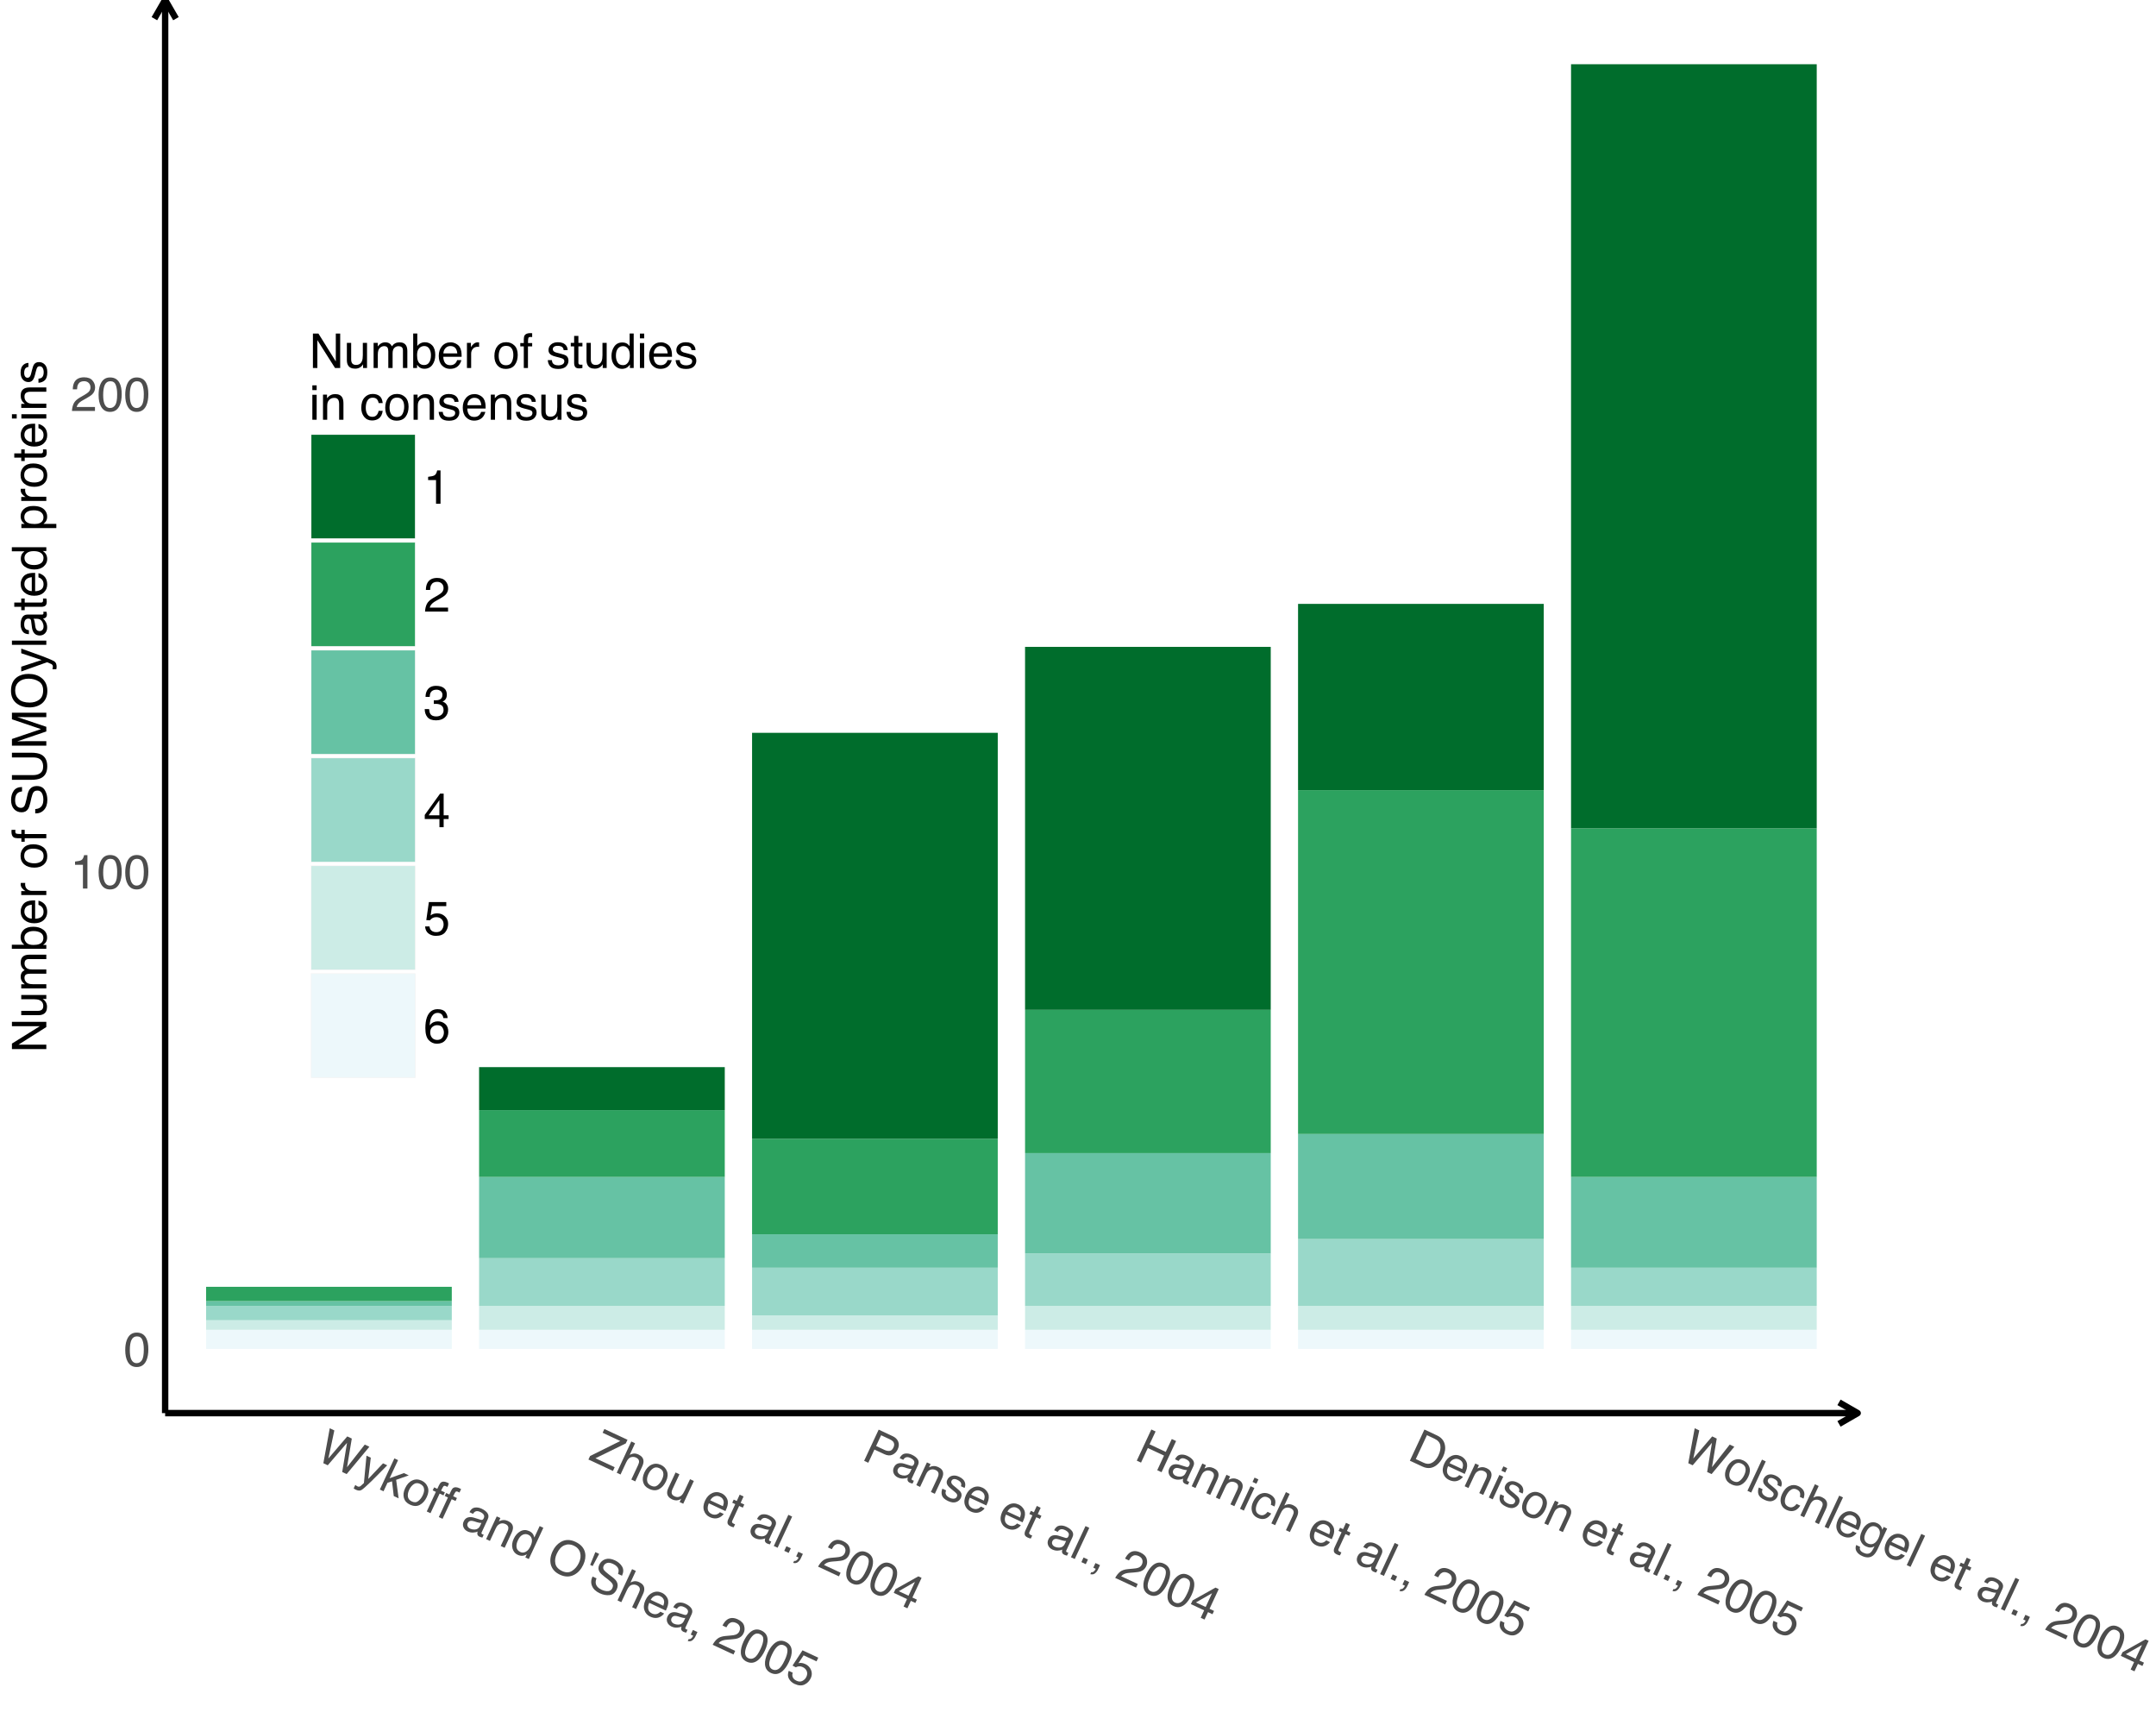 <?xml version="1.0" encoding="UTF-8"?>
<svg xmlns="http://www.w3.org/2000/svg" xmlns:xlink="http://www.w3.org/1999/xlink" width="720pt" height="576pt" viewBox="0 0 720 576" version="1.1">
<defs>
<g>
<symbol overflow="visible" id="glyph0-0">
<path style="stroke:none;" d="M 0.516 0 L 0.516 -11.484 L 9.625 -11.484 L 9.625 0 Z M 8.188 -1.438 L 8.188 -10.047 L 1.953 -10.047 L 1.953 -1.438 Z "/>
</symbol>
<symbol overflow="visible" id="glyph0-1">
<path style="stroke:none;" d="M 4.328 -11.188 C 5.773 -11.188 6.82 -10.594 7.469 -9.406 C 7.969 -8.477 8.219 -7.211 8.219 -5.609 C 8.219 -4.086 7.992 -2.832 7.547 -1.844 C 6.891 -0.406 5.816 0.312 4.328 0.312 C 2.984 0.312 1.984 -0.273 1.328 -1.453 C 0.773 -2.422 0.5 -3.727 0.5 -5.375 C 0.5 -6.645 0.664 -7.734 1 -8.641 C 1.613 -10.336 2.723 -11.188 4.328 -11.188 Z M 4.312 -0.984 C 5.039 -0.984 5.617 -1.305 6.047 -1.953 C 6.484 -2.598 6.703 -3.801 6.703 -5.562 C 6.703 -6.832 6.547 -7.875 6.234 -8.688 C 5.922 -9.508 5.316 -9.922 4.422 -9.922 C 3.586 -9.922 2.977 -9.531 2.594 -8.75 C 2.219 -7.977 2.031 -6.832 2.031 -5.312 C 2.031 -4.176 2.148 -3.258 2.391 -2.562 C 2.766 -1.508 3.406 -0.984 4.312 -0.984 Z "/>
</symbol>
<symbol overflow="visible" id="glyph0-2">
<path style="stroke:none;" d="M 1.531 -7.922 L 1.531 -9 C 2.551 -9.102 3.258 -9.27 3.656 -9.5 C 4.062 -9.727 4.363 -10.273 4.562 -11.141 L 5.672 -11.141 L 5.672 0 L 4.172 0 L 4.172 -7.922 Z "/>
</symbol>
<symbol overflow="visible" id="glyph0-3">
<path style="stroke:none;" d="M 0.5 0 C 0.551 -0.969 0.75 -1.805 1.094 -2.516 C 1.445 -3.234 2.125 -3.883 3.125 -4.469 L 4.625 -5.328 C 5.301 -5.723 5.773 -6.055 6.047 -6.328 C 6.473 -6.766 6.688 -7.258 6.688 -7.812 C 6.688 -8.469 6.488 -8.984 6.094 -9.359 C 5.707 -9.742 5.188 -9.938 4.531 -9.938 C 3.57 -9.938 2.906 -9.57 2.531 -8.844 C 2.332 -8.457 2.223 -7.914 2.203 -7.219 L 0.781 -7.219 C 0.789 -8.195 0.969 -8.992 1.312 -9.609 C 1.926 -10.691 3.004 -11.234 4.547 -11.234 C 5.828 -11.234 6.758 -10.883 7.344 -10.188 C 7.938 -9.5 8.234 -8.727 8.234 -7.875 C 8.234 -6.977 7.922 -6.211 7.297 -5.578 C 6.93 -5.211 6.273 -4.766 5.328 -4.234 L 4.266 -3.641 C 3.754 -3.359 3.352 -3.094 3.062 -2.844 C 2.539 -2.383 2.211 -1.879 2.078 -1.328 L 8.188 -1.328 L 8.188 0 Z "/>
</symbol>
<symbol overflow="visible" id="glyph0-4">
<path style="stroke:none;" d="M 1.219 -11.484 L 3.062 -11.484 L 8.859 -2.188 L 8.859 -11.484 L 10.328 -11.484 L 10.328 0 L 8.594 0 L 2.703 -9.297 L 2.703 0 L 1.219 0 Z M 5.672 -11.484 Z "/>
</symbol>
<symbol overflow="visible" id="glyph0-5">
<path style="stroke:none;" d="M 2.438 -8.375 L 2.438 -2.812 C 2.438 -2.383 2.504 -2.035 2.641 -1.766 C 2.891 -1.266 3.359 -1.016 4.047 -1.016 C 5.023 -1.016 5.691 -1.453 6.047 -2.328 C 6.234 -2.797 6.328 -3.441 6.328 -4.266 L 6.328 -8.375 L 7.734 -8.375 L 7.734 0 L 6.406 0 L 6.422 -1.234 C 6.242 -0.922 6.02 -0.656 5.75 -0.438 C 5.207 0.008 4.555 0.234 3.797 0.234 C 2.598 0.234 1.785 -0.164 1.359 -0.969 C 1.117 -1.395 1 -1.969 1 -2.688 L 1 -8.375 Z M 4.375 -8.578 Z "/>
</symbol>
<symbol overflow="visible" id="glyph0-6">
<path style="stroke:none;" d="M 1.031 -8.375 L 2.422 -8.375 L 2.422 -7.188 C 2.754 -7.594 3.055 -7.891 3.328 -8.078 C 3.797 -8.398 4.32 -8.562 4.906 -8.562 C 5.57 -8.562 6.109 -8.395 6.516 -8.062 C 6.742 -7.875 6.953 -7.598 7.141 -7.234 C 7.453 -7.68 7.816 -8.016 8.234 -8.234 C 8.66 -8.453 9.141 -8.562 9.672 -8.562 C 10.797 -8.562 11.562 -8.156 11.969 -7.344 C 12.188 -6.906 12.297 -6.316 12.297 -5.578 L 12.297 0 L 10.828 0 L 10.828 -5.812 C 10.828 -6.375 10.688 -6.758 10.406 -6.969 C 10.133 -7.176 9.797 -7.281 9.391 -7.281 C 8.836 -7.281 8.363 -7.094 7.969 -6.719 C 7.57 -6.352 7.375 -5.738 7.375 -4.875 L 7.375 0 L 5.938 0 L 5.938 -5.469 C 5.938 -6.031 5.867 -6.441 5.734 -6.703 C 5.523 -7.098 5.129 -7.297 4.547 -7.297 C 4.016 -7.297 3.531 -7.086 3.094 -6.672 C 2.656 -6.266 2.438 -5.52 2.438 -4.438 L 2.438 0 L 1.031 0 Z "/>
</symbol>
<symbol overflow="visible" id="glyph0-7">
<path style="stroke:none;" d="M 0.922 -11.516 L 2.297 -11.516 L 2.297 -7.359 C 2.598 -7.754 2.961 -8.055 3.391 -8.266 C 3.816 -8.484 4.281 -8.594 4.781 -8.594 C 5.82 -8.594 6.664 -8.234 7.312 -7.516 C 7.969 -6.797 8.297 -5.738 8.297 -4.344 C 8.297 -3.02 7.973 -1.922 7.328 -1.047 C 6.691 -0.172 5.805 0.266 4.672 0.266 C 4.035 0.266 3.5 0.109 3.062 -0.203 C 2.801 -0.379 2.52 -0.672 2.219 -1.078 L 2.219 0 L 0.922 0 Z M 4.578 -0.984 C 5.336 -0.984 5.906 -1.285 6.281 -1.891 C 6.664 -2.492 6.859 -3.289 6.859 -4.281 C 6.859 -5.156 6.664 -5.879 6.281 -6.453 C 5.906 -7.035 5.352 -7.328 4.625 -7.328 C 3.977 -7.328 3.414 -7.086 2.938 -6.609 C 2.457 -6.141 2.219 -5.363 2.219 -4.281 C 2.219 -3.488 2.316 -2.848 2.516 -2.359 C 2.879 -1.441 3.566 -0.984 4.578 -0.984 Z "/>
</symbol>
<symbol overflow="visible" id="glyph0-8">
<path style="stroke:none;" d="M 4.516 -8.562 C 5.109 -8.562 5.68 -8.422 6.234 -8.141 C 6.797 -7.859 7.223 -7.5 7.516 -7.062 C 7.797 -6.633 7.984 -6.141 8.078 -5.578 C 8.16 -5.191 8.203 -4.578 8.203 -3.734 L 2.078 -3.734 C 2.098 -2.891 2.297 -2.207 2.672 -1.688 C 3.047 -1.176 3.629 -0.922 4.422 -0.922 C 5.148 -0.922 5.734 -1.164 6.172 -1.656 C 6.422 -1.938 6.598 -2.258 6.703 -2.625 L 8.094 -2.625 C 8.051 -2.32 7.926 -1.977 7.719 -1.594 C 7.52 -1.219 7.289 -0.91 7.031 -0.672 C 6.602 -0.254 6.078 0.023 5.453 0.172 C 5.109 0.254 4.723 0.297 4.297 0.297 C 3.254 0.297 2.367 -0.082 1.641 -0.844 C 0.922 -1.602 0.562 -2.664 0.562 -4.031 C 0.562 -5.375 0.926 -6.461 1.656 -7.297 C 2.383 -8.141 3.336 -8.562 4.516 -8.562 Z M 6.766 -4.859 C 6.703 -5.461 6.566 -5.945 6.359 -6.312 C 5.973 -6.988 5.332 -7.328 4.438 -7.328 C 3.789 -7.328 3.25 -7.094 2.812 -6.625 C 2.375 -6.164 2.141 -5.578 2.109 -4.859 Z M 4.391 -8.578 Z "/>
</symbol>
<symbol overflow="visible" id="glyph0-9">
<path style="stroke:none;" d="M 1.078 -8.375 L 2.406 -8.375 L 2.406 -6.922 C 2.52 -7.203 2.789 -7.547 3.219 -7.953 C 3.645 -8.359 4.133 -8.562 4.688 -8.562 C 4.719 -8.562 4.766 -8.555 4.828 -8.547 C 4.891 -8.547 4.992 -8.535 5.141 -8.516 L 5.141 -7.031 C 5.055 -7.051 4.977 -7.062 4.906 -7.062 C 4.844 -7.07 4.77 -7.078 4.688 -7.078 C 3.977 -7.078 3.43 -6.848 3.047 -6.391 C 2.672 -5.93 2.484 -5.406 2.484 -4.812 L 2.484 0 L 1.078 0 Z "/>
</symbol>
<symbol overflow="visible" id="glyph0-10">
<path style="stroke:none;" d=""/>
</symbol>
<symbol overflow="visible" id="glyph0-11">
<path style="stroke:none;" d="M 4.359 -0.906 C 5.285 -0.906 5.922 -1.258 6.266 -1.969 C 6.617 -2.676 6.797 -3.461 6.797 -4.328 C 6.797 -5.109 6.672 -5.742 6.422 -6.234 C 6.023 -7.004 5.344 -7.391 4.375 -7.391 C 3.508 -7.391 2.879 -7.062 2.484 -6.406 C 2.098 -5.75 1.906 -4.957 1.906 -4.031 C 1.906 -3.133 2.098 -2.391 2.484 -1.797 C 2.879 -1.203 3.504 -0.906 4.359 -0.906 Z M 4.406 -8.609 C 5.488 -8.609 6.398 -8.25 7.141 -7.531 C 7.891 -6.812 8.266 -5.754 8.266 -4.359 C 8.266 -3.016 7.938 -1.898 7.281 -1.016 C 6.625 -0.129 5.602 0.312 4.219 0.312 C 3.07 0.312 2.16 -0.078 1.484 -0.859 C 0.805 -1.641 0.469 -2.688 0.469 -4 C 0.469 -5.406 0.82 -6.523 1.531 -7.359 C 2.25 -8.191 3.207 -8.609 4.406 -8.609 Z M 4.359 -8.578 Z "/>
</symbol>
<symbol overflow="visible" id="glyph0-12">
<path style="stroke:none;" d="M 1.391 -9.641 C 1.41 -10.223 1.508 -10.648 1.688 -10.922 C 2.02 -11.398 2.656 -11.641 3.594 -11.641 C 3.676 -11.641 3.766 -11.633 3.859 -11.625 C 3.953 -11.625 4.062 -11.617 4.188 -11.609 L 4.188 -10.328 C 4.039 -10.336 3.93 -10.344 3.859 -10.344 C 3.797 -10.352 3.738 -10.359 3.688 -10.359 C 3.258 -10.359 3.004 -10.242 2.922 -10.016 C 2.836 -9.797 2.797 -9.234 2.797 -8.328 L 4.188 -8.328 L 4.188 -7.219 L 2.781 -7.219 L 2.781 0 L 1.391 0 L 1.391 -7.219 L 0.219 -7.219 L 0.219 -8.328 L 1.391 -8.328 Z "/>
</symbol>
<symbol overflow="visible" id="glyph0-13">
<path style="stroke:none;" d="M 1.875 -2.625 C 1.914 -2.156 2.031 -1.797 2.219 -1.547 C 2.57 -1.098 3.188 -0.875 4.062 -0.875 C 4.582 -0.875 5.039 -0.984 5.438 -1.203 C 5.832 -1.43 6.031 -1.785 6.031 -2.266 C 6.031 -2.617 5.875 -2.891 5.562 -3.078 C 5.352 -3.191 4.953 -3.328 4.359 -3.484 L 3.234 -3.766 C 2.523 -3.941 2 -4.141 1.656 -4.359 C 1.051 -4.734 0.75 -5.258 0.75 -5.938 C 0.75 -6.727 1.035 -7.367 1.609 -7.859 C 2.18 -8.348 2.945 -8.594 3.906 -8.594 C 5.164 -8.594 6.078 -8.223 6.641 -7.484 C 6.984 -7.016 7.148 -6.508 7.141 -5.969 L 5.812 -5.969 C 5.789 -6.281 5.68 -6.566 5.484 -6.828 C 5.16 -7.203 4.598 -7.391 3.797 -7.391 C 3.266 -7.391 2.863 -7.285 2.594 -7.078 C 2.32 -6.879 2.188 -6.613 2.188 -6.281 C 2.188 -5.914 2.363 -5.625 2.719 -5.406 C 2.926 -5.27 3.234 -5.156 3.641 -5.062 L 4.578 -4.828 C 5.586 -4.586 6.266 -4.352 6.609 -4.125 C 7.148 -3.758 7.422 -3.191 7.422 -2.422 C 7.422 -1.68 7.141 -1.035 6.578 -0.484 C 6.016 0.055 5.156 0.328 4 0.328 C 2.75 0.328 1.863 0.047 1.344 -0.516 C 0.832 -1.086 0.555 -1.789 0.516 -2.625 Z M 3.953 -8.578 Z "/>
</symbol>
<symbol overflow="visible" id="glyph0-14">
<path style="stroke:none;" d="M 1.312 -10.703 L 2.734 -10.703 L 2.734 -8.375 L 4.078 -8.375 L 4.078 -7.219 L 2.734 -7.219 L 2.734 -1.766 C 2.734 -1.473 2.832 -1.273 3.031 -1.172 C 3.145 -1.117 3.328 -1.094 3.578 -1.094 C 3.648 -1.094 3.723 -1.094 3.797 -1.094 C 3.879 -1.094 3.973 -1.098 4.078 -1.109 L 4.078 0 C 3.91 0.051 3.738 0.086 3.562 0.109 C 3.395 0.129 3.207 0.141 3 0.141 C 2.344 0.141 1.895 -0.023 1.656 -0.359 C 1.426 -0.703 1.312 -1.145 1.312 -1.688 L 1.312 -7.219 L 0.188 -7.219 L 0.188 -8.375 L 1.312 -8.375 Z "/>
</symbol>
<symbol overflow="visible" id="glyph0-15">
<path style="stroke:none;" d="M 1.922 -4.094 C 1.922 -3.195 2.109 -2.445 2.484 -1.844 C 2.867 -1.238 3.484 -0.938 4.328 -0.938 C 4.973 -0.938 5.504 -1.211 5.922 -1.766 C 6.348 -2.328 6.562 -3.133 6.562 -4.188 C 6.562 -5.238 6.344 -6.02 5.906 -6.531 C 5.477 -7.039 4.945 -7.297 4.312 -7.297 C 3.602 -7.297 3.023 -7.023 2.578 -6.484 C 2.141 -5.941 1.922 -5.145 1.922 -4.094 Z M 4.047 -8.516 C 4.68 -8.516 5.219 -8.379 5.656 -8.109 C 5.906 -7.953 6.188 -7.68 6.5 -7.297 L 6.5 -11.516 L 7.859 -11.516 L 7.859 0 L 6.594 0 L 6.594 -1.172 C 6.258 -0.648 5.867 -0.273 5.422 -0.047 C 4.973 0.18 4.461 0.297 3.891 0.297 C 2.953 0.297 2.141 -0.094 1.453 -0.875 C 0.773 -1.664 0.438 -2.711 0.438 -4.016 C 0.438 -5.234 0.75 -6.285 1.375 -7.172 C 2 -8.066 2.891 -8.516 4.047 -8.516 Z "/>
</symbol>
<symbol overflow="visible" id="glyph0-16">
<path style="stroke:none;" d="M 1.031 -8.328 L 2.469 -8.328 L 2.469 0 L 1.031 0 Z M 1.031 -11.484 L 2.469 -11.484 L 2.469 -9.891 L 1.031 -9.891 Z "/>
</symbol>
<symbol overflow="visible" id="glyph0-17">
<path style="stroke:none;" d="M 1.031 -8.375 L 2.375 -8.375 L 2.375 -7.188 C 2.77 -7.676 3.188 -8.023 3.625 -8.234 C 4.07 -8.453 4.566 -8.562 5.109 -8.562 C 6.297 -8.562 7.098 -8.145 7.516 -7.312 C 7.742 -6.863 7.859 -6.219 7.859 -5.375 L 7.859 0 L 6.422 0 L 6.422 -5.281 C 6.422 -5.789 6.348 -6.203 6.203 -6.516 C 5.953 -7.035 5.5 -7.297 4.844 -7.297 C 4.508 -7.297 4.234 -7.258 4.016 -7.188 C 3.629 -7.07 3.289 -6.844 3 -6.5 C 2.77 -6.227 2.617 -5.941 2.547 -5.641 C 2.473 -5.348 2.438 -4.93 2.438 -4.391 L 2.438 0 L 1.031 0 Z M 4.344 -8.578 Z "/>
</symbol>
<symbol overflow="visible" id="glyph0-18">
<path style="stroke:none;" d="M 4.266 -8.609 C 5.203 -8.609 5.969 -8.379 6.562 -7.922 C 7.156 -7.461 7.508 -6.676 7.625 -5.562 L 6.266 -5.562 C 6.18 -6.07 5.988 -6.5 5.688 -6.844 C 5.395 -7.188 4.922 -7.359 4.266 -7.359 C 3.367 -7.359 2.727 -6.922 2.344 -6.047 C 2.094 -5.473 1.969 -4.77 1.969 -3.938 C 1.969 -3.102 2.145 -2.398 2.5 -1.828 C 2.852 -1.254 3.41 -0.969 4.172 -0.969 C 4.754 -0.969 5.211 -1.145 5.547 -1.5 C 5.891 -1.852 6.129 -2.344 6.266 -2.969 L 7.625 -2.969 C 7.469 -1.852 7.078 -1.035 6.453 -0.516 C 5.828 -0.004 5.031 0.25 4.062 0.25 C 2.969 0.25 2.094 -0.148 1.438 -0.953 C 0.789 -1.754 0.469 -2.754 0.469 -3.953 C 0.469 -5.422 0.82 -6.562 1.531 -7.375 C 2.25 -8.195 3.16 -8.609 4.266 -8.609 Z M 4.047 -8.578 Z "/>
</symbol>
<symbol overflow="visible" id="glyph0-19">
<path style="stroke:none;" d="M 4.156 0.312 C 2.832 0.312 1.875 -0.051 1.281 -0.781 C 0.688 -1.508 0.391 -2.395 0.391 -3.438 L 1.859 -3.438 C 1.922 -2.719 2.055 -2.191 2.266 -1.859 C 2.629 -1.273 3.285 -0.984 4.234 -0.984 C 4.973 -0.984 5.566 -1.18 6.016 -1.578 C 6.461 -1.973 6.688 -2.484 6.688 -3.109 C 6.688 -3.879 6.453 -4.414 5.984 -4.719 C 5.516 -5.031 4.859 -5.188 4.016 -5.188 C 3.922 -5.188 3.828 -5.18 3.734 -5.172 C 3.641 -5.172 3.539 -5.172 3.438 -5.172 L 3.438 -6.406 C 3.582 -6.395 3.703 -6.383 3.797 -6.375 C 3.898 -6.375 4.008 -6.375 4.125 -6.375 C 4.656 -6.375 5.086 -6.457 5.422 -6.625 C 6.016 -6.914 6.312 -7.438 6.312 -8.188 C 6.312 -8.738 6.113 -9.164 5.719 -9.469 C 5.32 -9.77 4.863 -9.922 4.344 -9.922 C 3.406 -9.922 2.754 -9.609 2.391 -8.984 C 2.191 -8.641 2.082 -8.148 2.062 -7.516 L 0.672 -7.516 C 0.672 -8.348 0.836 -9.055 1.172 -9.641 C 1.742 -10.68 2.75 -11.203 4.188 -11.203 C 5.332 -11.203 6.219 -10.945 6.844 -10.438 C 7.469 -9.938 7.781 -9.203 7.781 -8.234 C 7.781 -7.547 7.594 -6.988 7.219 -6.562 C 6.988 -6.301 6.691 -6.094 6.328 -5.938 C 6.922 -5.781 7.379 -5.469 7.703 -5 C 8.035 -4.539 8.203 -3.977 8.203 -3.312 C 8.203 -2.25 7.848 -1.379 7.141 -0.703 C 6.441 -0.023 5.445 0.312 4.156 0.312 Z "/>
</symbol>
<symbol overflow="visible" id="glyph0-20">
<path style="stroke:none;" d="M 5.297 -3.969 L 5.297 -9.031 L 1.703 -3.969 Z M 5.312 0 L 5.312 -2.734 L 0.406 -2.734 L 0.406 -4.109 L 5.531 -11.219 L 6.719 -11.219 L 6.719 -3.969 L 8.375 -3.969 L 8.375 -2.734 L 6.719 -2.734 L 6.719 0 Z "/>
</symbol>
<symbol overflow="visible" id="glyph0-21">
<path style="stroke:none;" d="M 1.984 -2.859 C 2.078 -2.055 2.445 -1.5 3.094 -1.188 C 3.426 -1.031 3.812 -0.953 4.25 -0.953 C 5.082 -0.953 5.695 -1.219 6.094 -1.75 C 6.5 -2.281 6.703 -2.867 6.703 -3.516 C 6.703 -4.297 6.461 -4.898 5.984 -5.328 C 5.516 -5.754 4.945 -5.969 4.281 -5.969 C 3.789 -5.969 3.375 -5.875 3.031 -5.688 C 2.688 -5.5 2.391 -5.238 2.141 -4.906 L 0.922 -4.984 L 1.781 -11 L 7.594 -11 L 7.594 -9.641 L 2.828 -9.641 L 2.359 -6.531 C 2.617 -6.727 2.863 -6.879 3.094 -6.984 C 3.508 -7.148 3.992 -7.234 4.547 -7.234 C 5.566 -7.234 6.43 -6.898 7.141 -6.234 C 7.859 -5.578 8.219 -4.742 8.219 -3.734 C 8.219 -2.672 7.891 -1.734 7.234 -0.922 C 6.586 -0.117 5.547 0.281 4.109 0.281 C 3.203 0.281 2.395 0.023 1.688 -0.484 C 0.988 -1.004 0.598 -1.797 0.516 -2.859 Z "/>
</symbol>
<symbol overflow="visible" id="glyph0-22">
<path style="stroke:none;" d="M 4.688 -11.234 C 5.938 -11.234 6.805 -10.91 7.297 -10.266 C 7.785 -9.617 8.031 -8.953 8.031 -8.266 L 6.641 -8.266 C 6.555 -8.703 6.426 -9.047 6.25 -9.297 C 5.906 -9.766 5.391 -10 4.703 -10 C 3.922 -10 3.297 -9.633 2.828 -8.906 C 2.367 -8.188 2.113 -7.148 2.062 -5.797 C 2.383 -6.266 2.789 -6.617 3.281 -6.859 C 3.727 -7.066 4.227 -7.172 4.781 -7.172 C 5.719 -7.172 6.535 -6.867 7.234 -6.266 C 7.93 -5.672 8.281 -4.781 8.281 -3.594 C 8.281 -2.57 7.945 -1.664 7.281 -0.875 C 6.625 -0.094 5.68 0.297 4.453 0.297 C 3.41 0.297 2.508 -0.098 1.75 -0.891 C 0.988 -1.691 0.609 -3.035 0.609 -4.922 C 0.609 -6.305 0.773 -7.484 1.109 -8.453 C 1.766 -10.305 2.957 -11.234 4.688 -11.234 Z M 4.578 -0.969 C 5.316 -0.969 5.867 -1.211 6.234 -1.703 C 6.609 -2.203 6.797 -2.789 6.797 -3.469 C 6.797 -4.039 6.629 -4.586 6.297 -5.109 C 5.973 -5.629 5.379 -5.891 4.516 -5.891 C 3.91 -5.891 3.379 -5.688 2.922 -5.281 C 2.461 -4.883 2.234 -4.281 2.234 -3.469 C 2.234 -2.758 2.441 -2.164 2.859 -1.688 C 3.273 -1.207 3.848 -0.969 4.578 -0.969 Z "/>
</symbol>
<symbol overflow="visible" id="glyph1-0">
<path style="stroke:none;" d="M 0.469 0.219 L 5.328 -10.188 L 13.578 -6.344 L 8.719 4.062 Z M 8.031 2.156 L 11.672 -5.656 L 6.016 -8.281 L 2.375 -0.469 Z "/>
</symbol>
<symbol overflow="visible" id="glyph1-1">
<path style="stroke:none;" d="M 6.656 -9.562 L 4.656 -0.188 L 10.969 -7.562 L 12.484 -6.844 L 10.891 2.719 L 16.812 -4.828 L 18.359 -4.109 L 10.766 5.016 L 9.281 4.328 L 10.891 -5.422 L 4.453 2.078 L 2.984 1.391 L 5.125 -10.281 Z "/>
</symbol>
<symbol overflow="visible" id="glyph1-2">
<path style="stroke:none;" d="M 9.219 -4.953 L 10.625 -4.297 C 10.219 -3.891 9.301 -2.961 7.875 -1.516 C 6.812 -0.43 5.93 0.445 5.234 1.125 C 3.586 2.727 2.516 3.672 2.016 3.953 C 1.516 4.234 0.895 4.203 0.156 3.859 C -0.02 3.773 -0.156 3.703 -0.25 3.641 C -0.344 3.586 -0.453 3.508 -0.578 3.406 L -0.031 2.25 C 0.164 2.406 0.312 2.516 0.406 2.578 C 0.5 2.641 0.586 2.688 0.672 2.719 C 0.898 2.832 1.086 2.875 1.234 2.844 C 1.379 2.82 1.516 2.773 1.641 2.703 C 1.68 2.672 1.859 2.516 2.172 2.234 C 2.484 1.953 2.707 1.742 2.844 1.609 L 3.703 -7.516 L 5.141 -6.844 L 4.281 0.266 Z M 7.25 -6.094 Z "/>
</symbol>
<symbol overflow="visible" id="glyph1-3">
<path style="stroke:none;" d="M 5.766 -9.984 L 7 -9.406 L 4.172 -3.359 L 8.953 -5.078 L 10.578 -4.312 L 6.359 -2.828 L 7.188 3.359 L 5.562 2.594 L 4.984 -2.328 L 3.469 -1.844 L 2.141 1 L 0.906 0.422 Z "/>
</symbol>
<symbol overflow="visible" id="glyph1-4">
<path style="stroke:none;" d="M 4.344 1.016 C 5.188 1.41 5.91 1.359 6.516 0.859 C 7.129 0.367 7.617 -0.266 7.984 -1.047 C 8.316 -1.754 8.473 -2.383 8.453 -2.938 C 8.422 -3.801 7.969 -4.441 7.094 -4.859 C 6.312 -5.223 5.602 -5.188 4.969 -4.75 C 4.344 -4.312 3.832 -3.676 3.438 -2.844 C 3.062 -2.031 2.926 -1.273 3.031 -0.578 C 3.133 0.117 3.57 0.648 4.344 1.016 Z M 7.641 -5.938 C 8.617 -5.477 9.289 -4.766 9.656 -3.797 C 10.031 -2.828 9.922 -1.711 9.328 -0.453 C 8.754 0.766 7.984 1.633 7.016 2.156 C 6.055 2.676 4.953 2.645 3.703 2.062 C 2.66 1.582 1.992 0.848 1.703 -0.141 C 1.422 -1.141 1.555 -2.234 2.109 -3.422 C 2.703 -4.691 3.5 -5.551 4.5 -6 C 5.5 -6.457 6.547 -6.438 7.641 -5.938 Z M 7.578 -5.938 Z "/>
</symbol>
<symbol overflow="visible" id="glyph1-5">
<path style="stroke:none;" d="M 5.344 -8.141 C 5.594 -8.672 5.859 -9.02 6.141 -9.188 C 6.648 -9.477 7.328 -9.426 8.172 -9.031 C 8.254 -8.988 8.332 -8.945 8.406 -8.906 C 8.488 -8.863 8.586 -8.812 8.703 -8.75 L 8.156 -7.594 C 8.031 -7.664 7.938 -7.719 7.875 -7.75 C 7.812 -7.781 7.758 -7.805 7.719 -7.828 C 7.332 -8.016 7.051 -8.02 6.875 -7.844 C 6.707 -7.676 6.43 -7.18 6.047 -6.359 L 7.312 -5.781 L 6.844 -4.781 L 5.562 -5.375 L 2.516 1.172 L 1.266 0.594 L 4.312 -5.953 L 3.25 -6.453 L 3.719 -7.453 L 4.781 -6.953 Z "/>
</symbol>
<symbol overflow="visible" id="glyph1-6">
<path style="stroke:none;" d=""/>
</symbol>
<symbol overflow="visible" id="glyph1-7">
<path style="stroke:none;" d="M 2.844 -1.141 C 2.676 -0.766 2.676 -0.406 2.844 -0.062 C 3.02 0.27 3.289 0.523 3.656 0.703 C 4.113 0.91 4.598 1.008 5.109 1 C 5.973 0.977 6.594 0.578 6.969 -0.203 L 7.438 -1.234 C 7.238 -1.203 7 -1.211 6.719 -1.266 C 6.445 -1.316 6.188 -1.379 5.938 -1.453 L 5.125 -1.719 C 4.625 -1.875 4.227 -1.941 3.938 -1.922 C 3.438 -1.879 3.07 -1.617 2.844 -1.141 Z M 7.141 -2.281 C 7.453 -2.176 7.707 -2.203 7.906 -2.359 C 8.008 -2.453 8.113 -2.602 8.219 -2.812 C 8.414 -3.25 8.406 -3.633 8.188 -3.969 C 7.977 -4.312 7.582 -4.617 7 -4.891 C 6.344 -5.203 5.789 -5.238 5.344 -5 C 5.094 -4.875 4.852 -4.625 4.625 -4.25 L 3.438 -4.812 C 3.883 -5.738 4.488 -6.25 5.25 -6.344 C 6.008 -6.445 6.77 -6.316 7.531 -5.953 C 8.426 -5.535 9.078 -5.023 9.484 -4.422 C 9.867 -3.828 9.891 -3.172 9.547 -2.453 L 7.516 1.922 C 7.453 2.047 7.43 2.16 7.453 2.266 C 7.473 2.379 7.566 2.477 7.734 2.562 C 7.797 2.582 7.863 2.602 7.938 2.625 C 8.008 2.656 8.094 2.688 8.188 2.719 L 7.75 3.672 C 7.52 3.629 7.348 3.586 7.234 3.547 C 7.129 3.516 6.984 3.457 6.797 3.375 C 6.359 3.176 6.113 2.867 6.062 2.453 C 6.031 2.242 6.066 1.977 6.172 1.656 C 5.754 1.863 5.242 1.977 4.641 2 C 4.035 2.031 3.438 1.91 2.844 1.641 C 2.145 1.305 1.672 0.82 1.422 0.188 C 1.18 -0.445 1.211 -1.086 1.516 -1.734 C 1.836 -2.43 2.305 -2.867 2.922 -3.047 C 3.547 -3.223 4.238 -3.191 5 -2.953 Z M 7.578 -5.938 Z "/>
</symbol>
<symbol overflow="visible" id="glyph1-8">
<path style="stroke:none;" d="M 4.484 -7.156 L 5.703 -6.594 L 5.188 -5.516 C 5.75 -5.785 6.273 -5.926 6.766 -5.938 C 7.266 -5.945 7.758 -5.836 8.25 -5.609 C 9.332 -5.109 9.883 -4.391 9.906 -3.453 C 9.926 -2.941 9.754 -2.305 9.391 -1.547 L 7.125 3.328 L 5.812 2.719 L 8.047 -2.062 C 8.266 -2.531 8.375 -2.938 8.375 -3.281 C 8.363 -3.852 8.062 -4.281 7.469 -4.562 C 7.164 -4.707 6.898 -4.789 6.672 -4.812 C 6.273 -4.875 5.875 -4.812 5.469 -4.625 C 5.145 -4.469 4.883 -4.27 4.688 -4.031 C 4.5 -3.801 4.289 -3.441 4.062 -2.953 L 2.203 1.031 L 0.938 0.438 Z M 7.562 -5.953 Z "/>
</symbol>
<symbol overflow="visible" id="glyph1-9">
<path style="stroke:none;" d="M 3.469 -2.891 C 3.082 -2.086 2.938 -1.328 3.031 -0.609 C 3.125 0.098 3.551 0.629 4.312 0.984 C 4.895 1.254 5.5 1.223 6.125 0.891 C 6.75 0.566 7.281 -0.07 7.719 -1.031 C 8.164 -1.977 8.297 -2.773 8.109 -3.422 C 7.93 -4.066 7.555 -4.52 6.984 -4.781 C 6.348 -5.082 5.711 -5.082 5.078 -4.781 C 4.441 -4.477 3.906 -3.848 3.469 -2.891 Z M 7.266 -6.016 C 7.836 -5.742 8.266 -5.391 8.547 -4.953 C 8.711 -4.711 8.852 -4.348 8.969 -3.859 L 10.75 -7.688 L 11.984 -7.109 L 7.125 3.328 L 5.969 2.781 L 6.469 1.719 C 5.945 2.051 5.438 2.223 4.938 2.234 C 4.438 2.254 3.926 2.145 3.406 1.906 C 2.551 1.508 1.977 0.812 1.688 -0.188 C 1.406 -1.188 1.539 -2.273 2.094 -3.453 C 2.602 -4.555 3.328 -5.379 4.266 -5.922 C 5.211 -6.461 6.211 -6.492 7.266 -6.016 Z "/>
</symbol>
<symbol overflow="visible" id="glyph1-10">
<path style="stroke:none;" d="M 10.578 -8.078 C 12.422 -7.223 13.504 -6 13.828 -4.406 C 14.086 -3.164 13.883 -1.828 13.219 -0.391 C 12.488 1.148 11.492 2.254 10.234 2.922 C 8.742 3.711 7.141 3.707 5.422 2.906 C 3.828 2.164 2.816 1.051 2.391 -0.438 C 2.047 -1.844 2.238 -3.328 2.969 -4.891 C 3.625 -6.297 4.535 -7.336 5.703 -8.016 C 7.191 -8.879 8.816 -8.898 10.578 -8.078 Z M 6.188 1.703 C 7.438 2.285 8.539 2.258 9.5 1.625 C 10.469 1 11.223 0.109 11.766 -1.047 C 12.336 -2.266 12.473 -3.395 12.172 -4.438 C 11.879 -5.488 11.176 -6.273 10.062 -6.797 C 8.988 -7.297 7.941 -7.332 6.922 -6.906 C 5.91 -6.488 5.066 -5.562 4.391 -4.125 C 3.848 -2.969 3.688 -1.859 3.906 -0.797 C 4.125 0.266 4.883 1.098 6.188 1.703 Z M 10.625 -8.062 Z "/>
</symbol>
<symbol overflow="visible" id="glyph1-11">
<path style="stroke:none;" d="M 7.25 -9.297 L 5.078 -5.234 L 4.25 -5.625 L 5.969 -9.891 Z "/>
</symbol>
<symbol overflow="visible" id="glyph1-12">
<path style="stroke:none;" d="M 3.594 -2.422 C 3.352 -1.816 3.27 -1.27 3.344 -0.781 C 3.488 0.125 4.148 0.852 5.328 1.406 C 5.859 1.645 6.375 1.789 6.875 1.844 C 7.852 1.938 8.52 1.609 8.875 0.859 C 9.145 0.285 9.156 -0.191 8.906 -0.578 C 8.664 -0.984 8.203 -1.457 7.516 -2 L 6.25 -2.969 C 5.426 -3.602 4.883 -4.133 4.625 -4.562 C 4.156 -5.312 4.125 -6.117 4.531 -6.984 C 4.969 -7.91 5.645 -8.52 6.562 -8.812 C 7.488 -9.113 8.547 -8.988 9.734 -8.438 C 10.828 -7.926 11.629 -7.234 12.141 -6.359 C 12.66 -5.484 12.648 -4.461 12.109 -3.297 L 10.781 -3.906 C 10.977 -4.5 11.031 -5.004 10.938 -5.422 C 10.758 -6.148 10.16 -6.754 9.141 -7.234 C 8.305 -7.617 7.625 -7.723 7.094 -7.547 C 6.57 -7.367 6.203 -7.051 5.984 -6.594 C 5.742 -6.082 5.785 -5.609 6.109 -5.172 C 6.305 -4.891 6.844 -4.406 7.719 -3.719 L 9.031 -2.719 C 9.664 -2.227 10.102 -1.754 10.344 -1.297 C 10.77 -0.516 10.77 0.336 10.344 1.266 C 9.801 2.422 9 3.055 7.938 3.172 C 6.875 3.285 5.785 3.082 4.672 2.562 C 3.379 1.957 2.523 1.148 2.109 0.141 C 1.68 -0.859 1.734 -1.914 2.266 -3.031 Z M 9.859 -8.422 Z "/>
</symbol>
<symbol overflow="visible" id="glyph1-13">
<path style="stroke:none;" d="M 5.797 -10 L 7.062 -9.406 L 5.266 -5.531 C 5.742 -5.781 6.145 -5.922 6.469 -5.953 C 7 -6.035 7.57 -5.938 8.188 -5.656 C 9.289 -5.133 9.852 -4.395 9.875 -3.438 C 9.906 -2.914 9.742 -2.285 9.391 -1.547 L 7.125 3.328 L 5.812 2.703 L 8.047 -2.078 C 8.305 -2.641 8.422 -3.078 8.391 -3.391 C 8.359 -3.91 8.023 -4.32 7.391 -4.625 C 6.859 -4.875 6.289 -4.914 5.688 -4.75 C 5.082 -4.582 4.547 -3.992 4.078 -2.984 L 2.203 1.031 L 0.938 0.438 Z "/>
</symbol>
<symbol overflow="visible" id="glyph1-14">
<path style="stroke:none;" d="M 7.719 -5.859 C 8.258 -5.609 8.723 -5.238 9.109 -4.75 C 9.492 -4.258 9.723 -3.754 9.797 -3.234 C 9.867 -2.711 9.832 -2.188 9.688 -1.656 C 9.594 -1.258 9.367 -0.68 9.016 0.078 L 3.469 -2.516 C 3.125 -1.734 3.016 -1.031 3.141 -0.406 C 3.266 0.219 3.68 0.703 4.391 1.047 C 5.055 1.348 5.691 1.367 6.297 1.109 C 6.641 0.953 6.938 0.734 7.188 0.453 L 8.438 1.047 C 8.281 1.297 8.023 1.551 7.672 1.812 C 7.328 2.07 6.988 2.254 6.656 2.359 C 6.094 2.555 5.492 2.586 4.859 2.453 C 4.516 2.391 4.148 2.266 3.766 2.078 C 2.828 1.641 2.191 0.926 1.859 -0.062 C 1.523 -1.062 1.645 -2.18 2.219 -3.422 C 2.789 -4.641 3.582 -5.473 4.594 -5.922 C 5.613 -6.379 6.656 -6.359 7.719 -5.859 Z M 8.172 -1.547 C 8.379 -2.117 8.469 -2.613 8.438 -3.031 C 8.363 -3.812 7.922 -4.391 7.109 -4.766 C 6.523 -5.035 5.938 -5.051 5.344 -4.812 C 4.758 -4.582 4.297 -4.148 3.953 -3.516 Z M 7.609 -5.922 Z "/>
</symbol>
<symbol overflow="visible" id="glyph1-15">
<path style="stroke:none;" d="M 0.516 2.047 C 0.867 2.148 1.203 2.031 1.516 1.688 C 1.691 1.508 1.828 1.32 1.922 1.125 C 1.93 1.082 1.941 1.051 1.953 1.031 C 1.961 1.008 1.973 0.973 1.984 0.922 L 1.203 0.562 L 1.922 -0.984 L 3.438 -0.281 L 2.766 1.156 C 2.504 1.719 2.16 2.16 1.734 2.484 C 1.316 2.805 0.805 2.883 0.203 2.719 Z "/>
</symbol>
<symbol overflow="visible" id="glyph1-16">
<path style="stroke:none;" d="M 0.453 0.219 C 0.91 -0.633 1.445 -1.312 2.062 -1.812 C 2.676 -2.312 3.562 -2.613 4.719 -2.719 L 6.438 -2.875 C 7.219 -2.938 7.789 -3.035 8.156 -3.172 C 8.727 -3.391 9.129 -3.75 9.359 -4.25 C 9.641 -4.844 9.68 -5.395 9.484 -5.906 C 9.297 -6.414 8.906 -6.805 8.312 -7.078 C 7.438 -7.484 6.676 -7.441 6.031 -6.953 C 5.695 -6.68 5.367 -6.234 5.047 -5.609 L 3.75 -6.219 C 4.176 -7.094 4.676 -7.738 5.25 -8.156 C 6.27 -8.883 7.477 -8.922 8.875 -8.266 C 10.031 -7.723 10.727 -7.008 10.969 -6.125 C 11.219 -5.25 11.16 -4.426 10.797 -3.656 C 10.422 -2.844 9.812 -2.285 8.969 -1.984 C 8.488 -1.797 7.707 -1.664 6.625 -1.594 L 5.391 -1.5 C 4.816 -1.457 4.348 -1.383 3.984 -1.281 C 3.305 -1.082 2.797 -0.766 2.453 -0.328 L 7.984 2.25 L 7.422 3.453 Z "/>
</symbol>
<symbol overflow="visible" id="glyph1-17">
<path style="stroke:none;" d="M 8.656 -8.312 C 9.969 -7.695 10.66 -6.719 10.734 -5.375 C 10.805 -4.32 10.504 -3.066 9.828 -1.609 C 9.18 -0.234 8.445 0.805 7.625 1.516 C 6.426 2.535 5.148 2.734 3.797 2.109 C 2.578 1.547 1.914 0.594 1.812 -0.75 C 1.727 -1.863 2.031 -3.164 2.719 -4.656 C 3.258 -5.801 3.875 -6.719 4.562 -7.406 C 5.832 -8.688 7.195 -8.988 8.656 -8.312 Z M 4.328 0.938 C 4.992 1.238 5.656 1.188 6.312 0.781 C 6.977 0.383 7.68 -0.613 8.422 -2.219 C 8.961 -3.363 9.258 -4.367 9.312 -5.234 C 9.375 -6.109 9 -6.734 8.188 -7.109 C 7.438 -7.461 6.723 -7.367 6.047 -6.828 C 5.379 -6.285 4.727 -5.328 4.094 -3.953 C 3.613 -2.922 3.332 -2.039 3.25 -1.312 C 3.145 -0.195 3.504 0.551 4.328 0.938 Z "/>
</symbol>
<symbol overflow="visible" id="glyph1-18">
<path style="stroke:none;" d="M 3 -1.75 C 2.75 -0.988 2.848 -0.328 3.297 0.234 C 3.535 0.516 3.859 0.75 4.266 0.938 C 5.016 1.289 5.68 1.305 6.266 0.984 C 6.859 0.672 7.289 0.223 7.562 -0.359 C 7.895 -1.066 7.93 -1.711 7.672 -2.297 C 7.422 -2.879 6.992 -3.312 6.391 -3.594 C 5.953 -3.801 5.535 -3.895 5.141 -3.875 C 4.754 -3.852 4.379 -3.742 4.016 -3.547 L 2.938 -4.125 L 6.266 -9.219 L 11.531 -6.766 L 10.953 -5.531 L 6.641 -7.547 L 4.906 -4.922 C 5.227 -4.992 5.508 -5.023 5.75 -5.016 C 6.207 -4.992 6.688 -4.867 7.188 -4.641 C 8.113 -4.211 8.758 -3.547 9.125 -2.641 C 9.488 -1.742 9.457 -0.836 9.031 0.078 C 8.582 1.047 7.891 1.754 6.953 2.203 C 6.016 2.66 4.895 2.586 3.594 1.984 C 2.781 1.598 2.16 1.023 1.734 0.266 C 1.316 -0.492 1.297 -1.375 1.672 -2.375 Z "/>
</symbol>
<symbol overflow="visible" id="glyph1-19">
<path style="stroke:none;" d="M 0.891 -1.016 L 10.984 -6.031 L 5.078 -8.781 L 5.672 -10.031 L 13.391 -6.438 L 12.812 -5.219 L 2.688 -0.266 L 9.109 2.719 L 8.531 3.969 L 0.344 0.156 Z M 9.531 -8.234 Z "/>
</symbol>
<symbol overflow="visible" id="glyph1-20">
<path style="stroke:none;" d="M 5.75 -6.562 L 3.391 -1.516 C 3.211 -1.129 3.129 -0.785 3.141 -0.484 C 3.148 0.078 3.469 0.5 4.094 0.781 C 4.977 1.195 5.77 1.086 6.469 0.453 C 6.832 0.098 7.188 -0.445 7.531 -1.188 L 9.281 -4.922 L 10.562 -4.328 L 7.016 3.266 L 5.812 2.703 L 6.328 1.594 C 6.047 1.812 5.738 1.961 5.406 2.047 C 4.719 2.223 4.031 2.148 3.344 1.828 C 2.258 1.316 1.691 0.609 1.641 -0.297 C 1.609 -0.785 1.742 -1.359 2.047 -2.016 L 4.453 -7.172 Z M 7.594 -5.938 Z "/>
</symbol>
<symbol overflow="visible" id="glyph1-21">
<path style="stroke:none;" d="M 5.703 -9.156 L 7 -8.547 L 6.031 -6.438 L 7.25 -5.875 L 6.75 -4.828 L 5.531 -5.391 L 3.234 -0.438 C 3.109 -0.176 3.113 0.039 3.25 0.219 C 3.332 0.32 3.488 0.426 3.719 0.531 C 3.781 0.562 3.844 0.594 3.906 0.625 C 3.977 0.656 4.066 0.688 4.172 0.719 L 3.703 1.719 C 3.523 1.707 3.352 1.672 3.188 1.609 C 3.02 1.555 2.844 1.484 2.656 1.391 C 2.062 1.117 1.727 0.773 1.656 0.359 C 1.594 -0.047 1.676 -0.492 1.906 -0.984 L 4.234 -6 L 3.219 -6.469 L 3.719 -7.516 L 4.734 -7.047 Z "/>
</symbol>
<symbol overflow="visible" id="glyph1-22">
<path style="stroke:none;" d="M 5.844 -9.953 L 7.109 -9.359 L 2.25 1.047 L 0.984 0.453 Z "/>
</symbol>
<symbol overflow="visible" id="glyph1-23">
<path style="stroke:none;" d="M 1.969 -0.969 L 3.438 -0.281 L 2.719 1.266 L 1.25 0.578 Z "/>
</symbol>
<symbol overflow="visible" id="glyph1-24">
<path style="stroke:none;" d="M 6.469 -1.359 L 8.609 -5.953 L 3.219 -2.875 Z M 4.812 2.25 L 5.969 -0.234 L 1.531 -2.312 L 2.109 -3.547 L 9.75 -7.828 L 10.828 -7.328 L 7.766 -0.75 L 9.266 -0.047 L 8.75 1.062 L 7.25 0.359 L 6.094 2.844 Z "/>
</symbol>
<symbol overflow="visible" id="glyph1-25">
<path style="stroke:none;" d="M 6.109 -9.828 L 10.781 -7.641 C 11.707 -7.211 12.328 -6.602 12.641 -5.812 C 12.961 -5.031 12.898 -4.164 12.453 -3.219 C 12.078 -2.406 11.492 -1.816 10.703 -1.453 C 9.922 -1.086 9.008 -1.148 7.969 -1.641 L 4.688 -3.172 L 2.641 1.234 L 1.25 0.578 Z M 11.047 -3.875 C 11.41 -4.633 11.367 -5.289 10.922 -5.844 C 10.672 -6.125 10.273 -6.391 9.734 -6.641 L 6.922 -7.953 L 5.25 -4.359 L 8.062 -3.047 C 8.695 -2.754 9.273 -2.648 9.797 -2.734 C 10.316 -2.816 10.734 -3.195 11.047 -3.875 Z "/>
</symbol>
<symbol overflow="visible" id="glyph1-26">
<path style="stroke:none;" d="M 2.812 -1.578 C 2.645 -1.141 2.598 -0.77 2.672 -0.469 C 2.805 0.082 3.27 0.547 4.062 0.922 C 4.531 1.141 4.988 1.227 5.438 1.188 C 5.895 1.156 6.223 0.926 6.422 0.5 C 6.578 0.176 6.551 -0.141 6.344 -0.453 C 6.207 -0.641 5.898 -0.926 5.422 -1.312 L 4.531 -2.047 C 3.957 -2.504 3.562 -2.906 3.344 -3.25 C 2.957 -3.844 2.91 -4.445 3.203 -5.062 C 3.535 -5.781 4.062 -6.238 4.781 -6.438 C 5.5 -6.633 6.297 -6.531 7.172 -6.125 C 8.305 -5.594 8.973 -4.875 9.172 -3.969 C 9.285 -3.395 9.223 -2.867 8.984 -2.391 L 7.781 -2.953 C 7.895 -3.242 7.922 -3.551 7.859 -3.875 C 7.723 -4.352 7.289 -4.758 6.562 -5.094 C 6.082 -5.32 5.676 -5.398 5.344 -5.328 C 5.008 -5.254 4.773 -5.066 4.641 -4.766 C 4.484 -4.441 4.52 -4.102 4.75 -3.75 C 4.883 -3.539 5.113 -3.312 5.438 -3.062 L 6.203 -2.438 C 7.004 -1.789 7.516 -1.289 7.734 -0.938 C 8.066 -0.383 8.07 0.242 7.75 0.953 C 7.426 1.617 6.895 2.078 6.156 2.328 C 5.426 2.586 4.535 2.473 3.484 1.984 C 2.348 1.453 1.664 0.82 1.438 0.094 C 1.219 -0.633 1.266 -1.383 1.578 -2.156 Z M 7.203 -6.109 Z "/>
</symbol>
<symbol overflow="visible" id="glyph1-27">
<path style="stroke:none;" d="M 6 -9.875 L 7.422 -9.219 L 5.406 -4.922 L 10.812 -2.391 L 12.828 -6.688 L 14.266 -6.016 L 9.406 4.391 L 7.969 3.719 L 10.234 -1.156 L 4.828 -3.688 L 2.562 1.188 L 1.141 0.531 Z "/>
</symbol>
<symbol overflow="visible" id="glyph1-28">
<path style="stroke:none;" d="M 4.453 -7.109 L 5.75 -6.5 L 2.234 1.047 L 0.938 0.438 Z M 5.797 -9.969 L 7.094 -9.359 L 6.422 -7.922 L 5.125 -8.531 Z "/>
</symbol>
<symbol overflow="visible" id="glyph1-29">
<path style="stroke:none;" d="M 7.5 -6 C 8.352 -5.602 8.953 -5.07 9.297 -4.406 C 9.641 -3.738 9.625 -2.879 9.25 -1.828 L 8.016 -2.406 C 8.16 -2.895 8.172 -3.359 8.047 -3.797 C 7.93 -4.234 7.57 -4.594 6.969 -4.875 C 6.156 -5.25 5.395 -5.125 4.688 -4.5 C 4.207 -4.082 3.789 -3.492 3.438 -2.734 C 3.094 -1.984 2.957 -1.27 3.031 -0.594 C 3.113 0.07 3.5 0.566 4.188 0.891 C 4.719 1.141 5.211 1.172 5.672 0.984 C 6.129 0.805 6.547 0.461 6.922 -0.047 L 8.156 0.531 C 7.551 1.477 6.852 2.051 6.062 2.25 C 5.281 2.457 4.453 2.359 3.578 1.953 C 2.578 1.492 1.953 0.766 1.703 -0.234 C 1.453 -1.242 1.582 -2.289 2.094 -3.375 C 2.719 -4.707 3.523 -5.594 4.516 -6.031 C 5.504 -6.469 6.5 -6.457 7.5 -6 Z M 7.297 -6.078 Z "/>
</symbol>
<symbol overflow="visible" id="glyph1-30">
<path style="stroke:none;" d="M 5.656 1.172 C 6.133 1.398 6.551 1.531 6.906 1.562 C 7.539 1.645 8.156 1.5 8.75 1.125 C 9.227 0.844 9.68 0.406 10.109 -0.188 C 10.359 -0.551 10.562 -0.906 10.719 -1.25 C 11.312 -2.531 11.52 -3.645 11.344 -4.594 C 11.164 -5.539 10.504 -6.281 9.359 -6.812 L 6.875 -7.984 L 3.156 0 Z M 6.031 -9.859 L 10.234 -7.891 C 11.672 -7.223 12.539 -6.195 12.844 -4.812 C 13.125 -3.562 12.93 -2.223 12.266 -0.797 C 11.754 0.305 11.082 1.207 10.25 1.906 C 8.781 3.133 7.148 3.332 5.359 2.5 L 1.172 0.547 Z "/>
</symbol>
<symbol overflow="visible" id="glyph1-31">
<path style="stroke:none;" d="M 7.203 -6.031 C 7.797 -5.758 8.25 -5.375 8.562 -4.875 C 8.727 -4.594 8.863 -4.238 8.969 -3.812 L 9.406 -4.766 L 10.578 -4.219 L 7.375 2.672 C 6.914 3.641 6.414 4.344 5.875 4.781 C 4.863 5.562 3.629 5.609 2.172 4.922 C 1.348 4.547 0.742 4.039 0.359 3.406 C -0.023 2.781 -0.066 2.066 0.234 1.266 L 1.531 1.875 C 1.414 2.227 1.414 2.547 1.531 2.828 C 1.688 3.234 2.078 3.582 2.703 3.875 C 3.672 4.332 4.469 4.285 5.094 3.734 C 5.457 3.41 5.879 2.723 6.359 1.672 C 5.922 1.941 5.477 2.086 5.031 2.109 C 4.582 2.129 4.062 2.004 3.469 1.734 C 2.645 1.348 2.062 0.723 1.719 -0.141 C 1.375 -1.016 1.52 -2.129 2.156 -3.484 C 2.75 -4.742 3.52 -5.586 4.469 -6.016 C 5.414 -6.441 6.328 -6.445 7.203 -6.031 Z M 7.688 -1.078 C 8.125 -2.016 8.254 -2.797 8.078 -3.422 C 7.91 -4.055 7.531 -4.516 6.938 -4.797 C 6.031 -5.211 5.219 -5.082 4.5 -4.406 C 4.102 -4.031 3.734 -3.477 3.391 -2.75 C 2.992 -1.906 2.867 -1.176 3.016 -0.562 C 3.16 0.039 3.523 0.477 4.109 0.75 C 5.023 1.176 5.863 1.066 6.625 0.422 C 7.039 0.047 7.395 -0.453 7.688 -1.078 Z M 7.391 -6.031 Z "/>
</symbol>
<symbol overflow="visible" id="glyph2-0">
<path style="stroke:none;" d="M 0 -0.516 L -11.484 -0.516 L -11.484 -9.625 L 0 -9.625 Z M -1.438 -8.188 L -10.047 -8.188 L -10.047 -1.953 L -1.438 -1.953 Z "/>
</symbol>
<symbol overflow="visible" id="glyph2-1">
<path style="stroke:none;" d="M -11.484 -1.219 L -11.484 -3.062 L -2.188 -8.859 L -11.484 -8.859 L -11.484 -10.328 L 0 -10.328 L 0 -8.594 L -9.297 -2.703 L 0 -2.703 L 0 -1.219 Z M -11.484 -5.672 Z "/>
</symbol>
<symbol overflow="visible" id="glyph2-2">
<path style="stroke:none;" d="M -8.375 -2.438 L -2.812 -2.438 C -2.383 -2.438 -2.035 -2.504 -1.766 -2.641 C -1.266 -2.891 -1.016 -3.359 -1.016 -4.047 C -1.016 -5.023 -1.453 -5.691 -2.328 -6.047 C -2.797 -6.234 -3.441 -6.328 -4.266 -6.328 L -8.375 -6.328 L -8.375 -7.734 L 0 -7.734 L 0 -6.406 L -1.234 -6.422 C -0.922 -6.242 -0.656 -6.02 -0.438 -5.75 C 0.008 -5.207 0.234 -4.555 0.234 -3.797 C 0.234 -2.598 -0.164 -1.785 -0.969 -1.359 C -1.395 -1.117 -1.969 -1 -2.688 -1 L -8.375 -1 Z M -8.578 -4.375 Z "/>
</symbol>
<symbol overflow="visible" id="glyph2-3">
<path style="stroke:none;" d="M -8.375 -1.031 L -8.375 -2.422 L -7.188 -2.422 C -7.594 -2.754 -7.891 -3.055 -8.078 -3.328 C -8.398 -3.797 -8.562 -4.32 -8.562 -4.906 C -8.562 -5.57 -8.395 -6.109 -8.062 -6.516 C -7.875 -6.742 -7.598 -6.953 -7.234 -7.141 C -7.68 -7.453 -8.016 -7.816 -8.234 -8.234 C -8.453 -8.66 -8.562 -9.141 -8.562 -9.672 C -8.562 -10.797 -8.156 -11.562 -7.344 -11.969 C -6.906 -12.188 -6.316 -12.297 -5.578 -12.297 L 0 -12.297 L 0 -10.828 L -5.812 -10.828 C -6.375 -10.828 -6.758 -10.688 -6.969 -10.406 C -7.176 -10.133 -7.281 -9.797 -7.281 -9.391 C -7.281 -8.836 -7.094 -8.363 -6.719 -7.969 C -6.352 -7.57 -5.738 -7.375 -4.875 -7.375 L 0 -7.375 L 0 -5.938 L -5.469 -5.938 C -6.031 -5.938 -6.441 -5.867 -6.703 -5.734 C -7.098 -5.523 -7.297 -5.129 -7.297 -4.547 C -7.297 -4.016 -7.086 -3.531 -6.672 -3.094 C -6.266 -2.656 -5.52 -2.438 -4.438 -2.438 L 0 -2.438 L 0 -1.031 Z "/>
</symbol>
<symbol overflow="visible" id="glyph2-4">
<path style="stroke:none;" d="M -11.516 -0.922 L -11.516 -2.297 L -7.359 -2.297 C -7.754 -2.598 -8.055 -2.961 -8.266 -3.391 C -8.484 -3.816 -8.594 -4.281 -8.594 -4.781 C -8.594 -5.82 -8.234 -6.664 -7.516 -7.312 C -6.797 -7.969 -5.738 -8.297 -4.344 -8.297 C -3.02 -8.297 -1.922 -7.973 -1.047 -7.328 C -0.172 -6.691 0.266 -5.805 0.266 -4.672 C 0.266 -4.035 0.109 -3.5 -0.203 -3.062 C -0.379 -2.801 -0.672 -2.52 -1.078 -2.219 L 0 -2.219 L 0 -0.922 Z M -0.984 -4.578 C -0.984 -5.336 -1.285 -5.906 -1.891 -6.281 C -2.492 -6.664 -3.289 -6.859 -4.281 -6.859 C -5.156 -6.859 -5.879 -6.664 -6.453 -6.281 C -7.035 -5.906 -7.328 -5.352 -7.328 -4.625 C -7.328 -3.977 -7.086 -3.414 -6.609 -2.938 C -6.141 -2.457 -5.363 -2.219 -4.281 -2.219 C -3.488 -2.219 -2.848 -2.316 -2.359 -2.516 C -1.441 -2.879 -0.984 -3.566 -0.984 -4.578 Z "/>
</symbol>
<symbol overflow="visible" id="glyph2-5">
<path style="stroke:none;" d="M -8.562 -4.516 C -8.562 -5.109 -8.422 -5.68 -8.141 -6.234 C -7.859 -6.797 -7.5 -7.223 -7.062 -7.516 C -6.633 -7.797 -6.141 -7.984 -5.578 -8.078 C -5.191 -8.16 -4.578 -8.203 -3.734 -8.203 L -3.734 -2.078 C -2.891 -2.098 -2.207 -2.297 -1.688 -2.672 C -1.176 -3.047 -0.922 -3.629 -0.922 -4.422 C -0.922 -5.148 -1.164 -5.734 -1.656 -6.172 C -1.938 -6.422 -2.258 -6.598 -2.625 -6.703 L -2.625 -8.094 C -2.32 -8.051 -1.977 -7.926 -1.594 -7.719 C -1.219 -7.52 -0.91 -7.289 -0.672 -7.031 C -0.254 -6.602 0.023 -6.078 0.172 -5.453 C 0.254 -5.109 0.297 -4.723 0.297 -4.297 C 0.297 -3.254 -0.082 -2.367 -0.844 -1.641 C -1.602 -0.922 -2.664 -0.562 -4.031 -0.562 C -5.375 -0.562 -6.461 -0.926 -7.297 -1.656 C -8.141 -2.383 -8.562 -3.336 -8.562 -4.516 Z M -4.859 -6.766 C -5.461 -6.703 -5.945 -6.566 -6.312 -6.359 C -6.988 -5.973 -7.328 -5.332 -7.328 -4.438 C -7.328 -3.789 -7.094 -3.25 -6.625 -2.812 C -6.164 -2.375 -5.578 -2.141 -4.859 -2.109 Z M -8.578 -4.391 Z "/>
</symbol>
<symbol overflow="visible" id="glyph2-6">
<path style="stroke:none;" d="M -8.375 -1.078 L -8.375 -2.406 L -6.922 -2.406 C -7.203 -2.52 -7.547 -2.789 -7.953 -3.219 C -8.359 -3.645 -8.562 -4.133 -8.562 -4.688 C -8.562 -4.719 -8.555 -4.766 -8.547 -4.828 C -8.547 -4.891 -8.535 -4.992 -8.516 -5.141 L -7.031 -5.141 C -7.051 -5.055 -7.062 -4.977 -7.062 -4.906 C -7.07 -4.844 -7.078 -4.77 -7.078 -4.688 C -7.078 -3.977 -6.848 -3.43 -6.391 -3.047 C -5.93 -2.672 -5.406 -2.484 -4.812 -2.484 L 0 -2.484 L 0 -1.078 Z "/>
</symbol>
<symbol overflow="visible" id="glyph2-7">
<path style="stroke:none;" d=""/>
</symbol>
<symbol overflow="visible" id="glyph2-8">
<path style="stroke:none;" d="M -0.906 -4.359 C -0.906 -5.285 -1.258 -5.922 -1.969 -6.266 C -2.676 -6.617 -3.461 -6.797 -4.328 -6.797 C -5.109 -6.797 -5.742 -6.672 -6.234 -6.422 C -7.004 -6.023 -7.391 -5.344 -7.391 -4.375 C -7.391 -3.508 -7.062 -2.879 -6.406 -2.484 C -5.75 -2.098 -4.957 -1.906 -4.031 -1.906 C -3.133 -1.906 -2.391 -2.098 -1.797 -2.484 C -1.203 -2.879 -0.906 -3.504 -0.906 -4.359 Z M -8.609 -4.406 C -8.609 -5.488 -8.25 -6.398 -7.531 -7.141 C -6.812 -7.891 -5.754 -8.266 -4.359 -8.266 C -3.016 -8.266 -1.898 -7.938 -1.016 -7.281 C -0.129 -6.625 0.312 -5.602 0.312 -4.219 C 0.312 -3.07 -0.078 -2.16 -0.859 -1.484 C -1.641 -0.805 -2.688 -0.469 -4 -0.469 C -5.406 -0.469 -6.523 -0.82 -7.359 -1.531 C -8.191 -2.25 -8.609 -3.207 -8.609 -4.406 Z M -8.578 -4.359 Z "/>
</symbol>
<symbol overflow="visible" id="glyph2-9">
<path style="stroke:none;" d="M -9.641 -1.391 C -10.223 -1.41 -10.648 -1.508 -10.922 -1.688 C -11.398 -2.02 -11.641 -2.656 -11.641 -3.594 C -11.641 -3.676 -11.633 -3.766 -11.625 -3.859 C -11.625 -3.953 -11.617 -4.062 -11.609 -4.188 L -10.328 -4.188 C -10.336 -4.039 -10.344 -3.93 -10.344 -3.859 C -10.352 -3.797 -10.359 -3.738 -10.359 -3.688 C -10.359 -3.258 -10.242 -3.004 -10.016 -2.922 C -9.797 -2.836 -9.234 -2.797 -8.328 -2.797 L -8.328 -4.188 L -7.219 -4.188 L -7.219 -2.781 L 0 -2.781 L 0 -1.391 L -7.219 -1.391 L -7.219 -0.219 L -8.328 -0.219 L -8.328 -1.391 Z "/>
</symbol>
<symbol overflow="visible" id="glyph2-10">
<path style="stroke:none;" d="M -3.703 -2.234 C -3.055 -2.273 -2.531 -2.43 -2.125 -2.703 C -1.363 -3.211 -0.984 -4.117 -0.984 -5.422 C -0.984 -6.004 -1.066 -6.535 -1.234 -7.016 C -1.555 -7.941 -2.133 -8.406 -2.969 -8.406 C -3.594 -8.406 -4.035 -8.211 -4.297 -7.828 C -4.555 -7.43 -4.785 -6.812 -4.984 -5.969 L -5.328 -4.406 C -5.555 -3.395 -5.812 -2.676 -6.094 -2.25 C -6.57 -1.52 -7.285 -1.156 -8.234 -1.156 C -9.266 -1.156 -10.109 -1.508 -10.766 -2.219 C -11.43 -2.938 -11.766 -3.953 -11.766 -5.266 C -11.766 -6.461 -11.473 -7.484 -10.891 -8.328 C -10.316 -9.172 -9.391 -9.594 -8.109 -9.594 L -8.109 -8.125 C -8.723 -8.051 -9.195 -7.883 -9.531 -7.625 C -10.125 -7.156 -10.422 -6.352 -10.422 -5.219 C -10.422 -4.301 -10.227 -3.641 -9.844 -3.234 C -9.457 -2.836 -9.008 -2.641 -8.5 -2.641 C -7.938 -2.641 -7.523 -2.875 -7.266 -3.344 C -7.098 -3.645 -6.891 -4.336 -6.641 -5.422 L -6.281 -7.031 C -6.102 -7.812 -5.859 -8.41 -5.547 -8.828 C -5.016 -9.555 -4.238 -9.922 -3.219 -9.922 C -1.945 -9.922 -1.035 -9.457 -0.484 -8.531 C 0.066 -7.613 0.344 -6.539 0.344 -5.312 C 0.344 -3.883 -0.023 -2.77 -0.766 -1.969 C -1.484 -1.156 -2.461 -0.758 -3.703 -0.781 Z M -11.797 -5.375 Z "/>
</symbol>
<symbol overflow="visible" id="glyph2-11">
<path style="stroke:none;" d="M -11.484 -2.906 L -4.391 -2.906 C -3.555 -2.906 -2.863 -3.062 -2.312 -3.375 C -1.477 -3.844 -1.062 -4.625 -1.062 -5.719 C -1.062 -7.039 -1.508 -7.938 -2.406 -8.406 C -2.895 -8.664 -3.555 -8.797 -4.391 -8.797 L -11.484 -8.797 L -11.484 -10.375 L -5.031 -10.375 C -3.625 -10.375 -2.539 -10.18 -1.781 -9.797 C -0.383 -9.098 0.312 -7.781 0.312 -5.844 C 0.312 -3.906 -0.383 -2.594 -1.781 -1.906 C -2.539 -1.52 -3.625 -1.328 -5.031 -1.328 L -11.484 -1.328 Z M -11.484 -5.859 Z "/>
</symbol>
<symbol overflow="visible" id="glyph2-12">
<path style="stroke:none;" d="M -11.484 -1.188 L -11.484 -3.406 L -1.781 -6.703 L -11.484 -9.984 L -11.484 -12.188 L 0 -12.188 L 0 -10.703 L -6.781 -10.703 C -7.008 -10.703 -7.395 -10.707 -7.938 -10.719 C -8.477 -10.727 -9.062 -10.734 -9.688 -10.734 L 0 -7.469 L 0 -5.922 L -9.688 -2.625 L -9.328 -2.625 C -9.047 -2.625 -8.617 -2.629 -8.047 -2.641 C -7.473 -2.66 -7.051 -2.672 -6.781 -2.672 L 0 -2.672 L 0 -1.188 Z "/>
</symbol>
<symbol overflow="visible" id="glyph2-13">
<path style="stroke:none;" d="M -11.797 -6.172 C -11.797 -8.203 -11.145 -9.703 -9.844 -10.672 C -8.82 -11.43 -7.52 -11.812 -5.938 -11.812 C -4.227 -11.812 -2.805 -11.379 -1.672 -10.516 C -0.328 -9.492 0.344 -8.035 0.344 -6.141 C 0.344 -4.379 -0.242 -2.992 -1.422 -1.984 C -2.547 -1.078 -3.969 -0.625 -5.688 -0.625 C -7.238 -0.625 -8.566 -1.008 -9.672 -1.781 C -11.086 -2.77 -11.797 -4.234 -11.797 -6.172 Z M -1.062 -6.328 C -1.062 -7.703 -1.551 -8.691 -2.531 -9.297 C -3.508 -9.91 -4.641 -10.219 -5.922 -10.219 C -7.266 -10.219 -8.348 -9.863 -9.172 -9.156 C -9.992 -8.457 -10.406 -7.492 -10.406 -6.266 C -10.406 -5.078 -10 -4.109 -9.188 -3.359 C -8.375 -2.609 -7.172 -2.234 -5.578 -2.234 C -4.305 -2.234 -3.234 -2.555 -2.359 -3.203 C -1.492 -3.848 -1.062 -4.891 -1.062 -6.328 Z M -11.797 -6.219 Z "/>
</symbol>
<symbol overflow="visible" id="glyph2-14">
<path style="stroke:none;" d="M -8.375 -6.266 L -8.375 -7.812 C -7.832 -7.613 -6.609 -7.176 -4.703 -6.5 C -3.266 -5.988 -2.094 -5.562 -1.188 -5.219 C 0.957 -4.406 2.266 -3.832 2.734 -3.5 C 3.203 -3.164 3.438 -2.594 3.438 -1.781 C 3.438 -1.582 3.426 -1.426 3.406 -1.312 C 3.395 -1.207 3.367 -1.078 3.328 -0.922 L 2.047 -0.922 C 2.109 -1.172 2.145 -1.348 2.156 -1.453 C 2.176 -1.566 2.188 -1.664 2.188 -1.75 C 2.188 -2.008 2.145 -2.195 2.062 -2.312 C 1.977 -2.438 1.875 -2.539 1.75 -2.625 C 1.707 -2.656 1.492 -2.75 1.109 -2.906 C 0.723 -3.07 0.438 -3.191 0.25 -3.266 L -8.375 -0.172 L -8.375 -1.766 L -1.562 -4 Z M -8.578 -4 Z "/>
</symbol>
<symbol overflow="visible" id="glyph2-15">
<path style="stroke:none;" d="M -11.484 -1.078 L -11.484 -2.484 L 0 -2.484 L 0 -1.078 Z "/>
</symbol>
<symbol overflow="visible" id="glyph2-16">
<path style="stroke:none;" d="M -2.234 -2.109 C -1.828 -2.109 -1.504 -2.254 -1.266 -2.547 C -1.035 -2.848 -0.922 -3.203 -0.922 -3.609 C -0.922 -4.109 -1.035 -4.586 -1.266 -5.047 C -1.641 -5.828 -2.258 -6.219 -3.125 -6.219 L -4.266 -6.219 C -4.148 -6.051 -4.055 -5.832 -3.984 -5.562 C -3.91 -5.289 -3.859 -5.023 -3.828 -4.766 L -3.719 -3.906 C -3.656 -3.395 -3.551 -3.016 -3.406 -2.766 C -3.156 -2.328 -2.766 -2.109 -2.234 -2.109 Z M -5.078 -5.516 C -5.117 -5.836 -5.254 -6.055 -5.484 -6.172 C -5.609 -6.234 -5.785 -6.266 -6.016 -6.266 C -6.492 -6.266 -6.844 -6.094 -7.062 -5.75 C -7.281 -5.406 -7.391 -4.914 -7.391 -4.281 C -7.391 -3.551 -7.191 -3.031 -6.797 -2.719 C -6.578 -2.551 -6.25 -2.441 -5.812 -2.391 L -5.812 -1.078 C -6.844 -1.098 -7.562 -1.43 -7.969 -2.078 C -8.375 -2.723 -8.578 -3.469 -8.578 -4.312 C -8.578 -5.301 -8.391 -6.102 -8.016 -6.719 C -7.641 -7.32 -7.055 -7.625 -6.266 -7.625 L -1.438 -7.625 C -1.289 -7.625 -1.172 -7.656 -1.078 -7.719 C -0.992 -7.781 -0.953 -7.906 -0.953 -8.094 C -0.953 -8.156 -0.957 -8.223 -0.969 -8.297 C -0.977 -8.379 -0.988 -8.469 -1 -8.562 L 0.047 -8.562 C 0.109 -8.344 0.145 -8.176 0.156 -8.062 C 0.176 -7.945 0.188 -7.789 0.188 -7.594 C 0.188 -7.102 0.008 -6.75 -0.344 -6.531 C -0.52 -6.414 -0.773 -6.336 -1.109 -6.297 C -0.734 -6.004 -0.406 -5.586 -0.125 -5.047 C 0.145 -4.516 0.281 -3.926 0.281 -3.281 C 0.281 -2.508 0.047 -1.875 -0.422 -1.375 C -0.898 -0.883 -1.492 -0.641 -2.203 -0.641 C -2.973 -0.641 -3.57 -0.879 -4 -1.359 C -4.426 -1.848 -4.691 -2.488 -4.797 -3.281 Z M -8.578 -4.359 Z "/>
</symbol>
<symbol overflow="visible" id="glyph2-17">
<path style="stroke:none;" d="M -10.703 -1.312 L -10.703 -2.734 L -8.375 -2.734 L -8.375 -4.078 L -7.219 -4.078 L -7.219 -2.734 L -1.766 -2.734 C -1.473 -2.734 -1.273 -2.832 -1.172 -3.031 C -1.117 -3.145 -1.094 -3.328 -1.094 -3.578 C -1.094 -3.648 -1.094 -3.723 -1.094 -3.797 C -1.094 -3.879 -1.098 -3.973 -1.109 -4.078 L 0 -4.078 C 0.051 -3.91 0.086 -3.738 0.109 -3.562 C 0.129 -3.395 0.141 -3.207 0.141 -3 C 0.141 -2.344 -0.023 -1.895 -0.359 -1.656 C -0.703 -1.426 -1.145 -1.312 -1.688 -1.312 L -7.219 -1.312 L -7.219 -0.188 L -8.375 -0.188 L -8.375 -1.312 Z "/>
</symbol>
<symbol overflow="visible" id="glyph2-18">
<path style="stroke:none;" d="M -4.094 -1.922 C -3.195 -1.922 -2.445 -2.109 -1.844 -2.484 C -1.238 -2.867 -0.938 -3.484 -0.938 -4.328 C -0.938 -4.973 -1.211 -5.504 -1.766 -5.922 C -2.328 -6.348 -3.133 -6.562 -4.188 -6.562 C -5.238 -6.562 -6.02 -6.344 -6.531 -5.906 C -7.039 -5.477 -7.297 -4.945 -7.297 -4.312 C -7.297 -3.602 -7.023 -3.023 -6.484 -2.578 C -5.941 -2.141 -5.145 -1.922 -4.094 -1.922 Z M -8.516 -4.047 C -8.516 -4.68 -8.379 -5.219 -8.109 -5.656 C -7.953 -5.906 -7.68 -6.188 -7.297 -6.5 L -11.516 -6.5 L -11.516 -7.859 L 0 -7.859 L 0 -6.594 L -1.172 -6.594 C -0.648 -6.258 -0.273 -5.867 -0.047 -5.422 C 0.18 -4.973 0.297 -4.461 0.297 -3.891 C 0.297 -2.953 -0.094 -2.141 -0.875 -1.453 C -1.664 -0.773 -2.711 -0.438 -4.016 -0.438 C -5.234 -0.438 -6.285 -0.75 -7.172 -1.375 C -8.066 -2 -8.516 -2.891 -8.516 -4.047 Z "/>
</symbol>
<symbol overflow="visible" id="glyph2-19">
<path style="stroke:none;" d="M -0.953 -4.562 C -0.953 -5.219 -1.223 -5.766 -1.766 -6.203 C -2.316 -6.641 -3.141 -6.859 -4.234 -6.859 C -4.898 -6.859 -5.473 -6.758 -5.953 -6.562 C -6.879 -6.195 -7.344 -5.531 -7.344 -4.562 C -7.344 -3.594 -6.852 -2.926 -5.875 -2.562 C -5.352 -2.375 -4.691 -2.281 -3.891 -2.281 C -3.242 -2.281 -2.695 -2.375 -2.25 -2.562 C -1.383 -2.926 -0.953 -3.594 -0.953 -4.562 Z M -8.328 -0.922 L -8.328 -2.297 L -7.219 -2.297 C -7.602 -2.578 -7.898 -2.883 -8.109 -3.219 C -8.422 -3.688 -8.578 -4.242 -8.578 -4.891 C -8.578 -5.836 -8.211 -6.641 -7.484 -7.297 C -6.754 -7.961 -5.719 -8.297 -4.375 -8.297 C -2.551 -8.297 -1.25 -7.816 -0.469 -6.859 C 0.031 -6.254 0.281 -5.551 0.281 -4.75 C 0.281 -4.125 0.141 -3.598 -0.141 -3.172 C -0.297 -2.922 -0.562 -2.641 -0.938 -2.328 L 3.344 -2.328 L 3.344 -0.922 Z "/>
</symbol>
<symbol overflow="visible" id="glyph2-20">
<path style="stroke:none;" d="M -8.328 -1.031 L -8.328 -2.469 L 0 -2.469 L 0 -1.031 Z M -11.484 -1.031 L -11.484 -2.469 L -9.891 -2.469 L -9.891 -1.031 Z "/>
</symbol>
<symbol overflow="visible" id="glyph2-21">
<path style="stroke:none;" d="M -8.375 -1.031 L -8.375 -2.375 L -7.188 -2.375 C -7.676 -2.77 -8.023 -3.188 -8.234 -3.625 C -8.453 -4.07 -8.562 -4.566 -8.562 -5.109 C -8.562 -6.297 -8.145 -7.098 -7.312 -7.516 C -6.863 -7.742 -6.219 -7.859 -5.375 -7.859 L 0 -7.859 L 0 -6.422 L -5.281 -6.422 C -5.789 -6.422 -6.203 -6.348 -6.516 -6.203 C -7.035 -5.953 -7.297 -5.5 -7.297 -4.844 C -7.297 -4.508 -7.258 -4.234 -7.188 -4.016 C -7.07 -3.629 -6.844 -3.289 -6.5 -3 C -6.227 -2.77 -5.941 -2.617 -5.641 -2.547 C -5.348 -2.473 -4.93 -2.438 -4.391 -2.438 L 0 -2.438 L 0 -1.031 Z M -8.578 -4.344 Z "/>
</symbol>
<symbol overflow="visible" id="glyph2-22">
<path style="stroke:none;" d="M -2.625 -1.875 C -2.156 -1.914 -1.797 -2.031 -1.547 -2.219 C -1.098 -2.57 -0.875 -3.188 -0.875 -4.062 C -0.875 -4.582 -0.984 -5.039 -1.203 -5.438 C -1.43 -5.832 -1.785 -6.031 -2.266 -6.031 C -2.617 -6.031 -2.891 -5.875 -3.078 -5.562 C -3.191 -5.352 -3.328 -4.953 -3.484 -4.359 L -3.766 -3.234 C -3.941 -2.523 -4.141 -2 -4.359 -1.656 C -4.734 -1.051 -5.258 -0.75 -5.938 -0.75 C -6.727 -0.75 -7.367 -1.035 -7.859 -1.609 C -8.348 -2.18 -8.594 -2.945 -8.594 -3.906 C -8.594 -5.164 -8.223 -6.078 -7.484 -6.641 C -7.016 -6.984 -6.508 -7.148 -5.969 -7.141 L -5.969 -5.812 C -6.281 -5.789 -6.566 -5.68 -6.828 -5.484 C -7.203 -5.16 -7.391 -4.598 -7.391 -3.797 C -7.391 -3.266 -7.285 -2.863 -7.078 -2.594 C -6.879 -2.32 -6.613 -2.188 -6.281 -2.188 C -5.914 -2.188 -5.625 -2.363 -5.406 -2.719 C -5.27 -2.926 -5.156 -3.234 -5.062 -3.641 L -4.828 -4.578 C -4.586 -5.586 -4.352 -6.266 -4.125 -6.609 C -3.758 -7.148 -3.191 -7.422 -2.422 -7.422 C -1.68 -7.422 -1.035 -7.141 -0.484 -6.578 C 0.055 -6.016 0.328 -5.156 0.328 -4 C 0.328 -2.75 0.047 -1.863 -0.516 -1.344 C -1.086 -0.832 -1.789 -0.555 -2.625 -0.516 Z M -8.578 -3.953 Z "/>
</symbol>
</g>
</defs>
<g id="surface36">
<rect x="0" y="0" width="720" height="576" style="fill:rgb(100%,100%,100%);fill-opacity:1;stroke:none;"/>
<rect x="0" y="0" width="720" height="576" style="fill:rgb(100%,100%,100%);fill-opacity:1;stroke:none;"/>
<path style="fill:none;stroke-width:1.067;stroke-linecap:round;stroke-linejoin:round;stroke:rgb(100%,100%,100%);stroke-opacity:1;stroke-miterlimit:10;" d="M 0 576 L 720 576 L 720 0 L 0 0 Z "/>
<path style=" stroke:none;fill-rule:nonzero;fill:rgb(92.941%,97.255%,98.431%);fill-opacity:1;" d="M 68.828 450.414 L 150.875 450.414 L 150.875 444.035 L 68.828 444.035 Z "/>
<path style=" stroke:none;fill-rule:nonzero;fill:rgb(80%,92.549%,90.196%);fill-opacity:1;" d="M 68.828 444.035 L 150.875 444.035 L 150.875 440.848 L 68.828 440.848 Z "/>
<path style=" stroke:none;fill-rule:nonzero;fill:rgb(60%,84.706%,78.824%);fill-opacity:1;" d="M 68.828 440.844 L 150.875 440.844 L 150.875 436.059 L 68.828 436.059 Z "/>
<path style=" stroke:none;fill-rule:nonzero;fill:rgb(40%,76.078%,64.314%);fill-opacity:1;" d="M 68.828 436.062 L 150.875 436.062 L 150.875 434.469 L 68.828 434.469 Z "/>
<path style=" stroke:none;fill-rule:nonzero;fill:rgb(17.255%,63.529%,37.255%);fill-opacity:1;" d="M 68.828 434.465 L 150.875 434.465 L 150.875 429.68 L 68.828 429.68 Z "/>
<path style=" stroke:none;fill-rule:nonzero;fill:rgb(92.941%,97.255%,98.431%);fill-opacity:1;" d="M 159.992 450.414 L 242.039 450.414 L 242.039 444.035 L 159.992 444.035 Z "/>
<path style=" stroke:none;fill-rule:nonzero;fill:rgb(80%,92.549%,90.196%);fill-opacity:1;" d="M 159.992 444.035 L 242.039 444.035 L 242.039 436.062 L 159.992 436.062 Z "/>
<path style=" stroke:none;fill-rule:nonzero;fill:rgb(60%,84.706%,78.824%);fill-opacity:1;" d="M 159.992 436.062 L 242.039 436.062 L 242.039 420.117 L 159.992 420.117 Z "/>
<path style=" stroke:none;fill-rule:nonzero;fill:rgb(40%,76.078%,64.314%);fill-opacity:1;" d="M 159.992 420.113 L 242.039 420.113 L 242.039 393.004 L 159.992 393.004 Z "/>
<path style=" stroke:none;fill-rule:nonzero;fill:rgb(17.255%,63.529%,37.255%);fill-opacity:1;" d="M 159.992 393.004 L 242.039 393.004 L 242.039 370.68 L 159.992 370.68 Z "/>
<path style=" stroke:none;fill-rule:nonzero;fill:rgb(0%,42.745%,17.255%);fill-opacity:1;" d="M 159.992 370.68 L 242.039 370.68 L 242.039 356.328 L 159.992 356.328 Z "/>
<path style=" stroke:none;fill-rule:nonzero;fill:rgb(92.941%,97.255%,98.431%);fill-opacity:1;" d="M 251.156 450.414 L 333.203 450.414 L 333.203 444.035 L 251.156 444.035 Z "/>
<path style=" stroke:none;fill-rule:nonzero;fill:rgb(80%,92.549%,90.196%);fill-opacity:1;" d="M 251.156 444.035 L 333.203 444.035 L 333.203 439.25 L 251.156 439.25 Z "/>
<path style=" stroke:none;fill-rule:nonzero;fill:rgb(60%,84.706%,78.824%);fill-opacity:1;" d="M 251.156 439.25 L 333.203 439.25 L 333.203 423.305 L 251.156 423.305 Z "/>
<path style=" stroke:none;fill-rule:nonzero;fill:rgb(40%,76.078%,64.314%);fill-opacity:1;" d="M 251.156 423.305 L 333.203 423.305 L 333.203 412.141 L 251.156 412.141 Z "/>
<path style=" stroke:none;fill-rule:nonzero;fill:rgb(17.255%,63.529%,37.255%);fill-opacity:1;" d="M 251.156 412.141 L 333.203 412.141 L 333.203 380.246 L 251.156 380.246 Z "/>
<path style=" stroke:none;fill-rule:nonzero;fill:rgb(0%,42.745%,17.255%);fill-opacity:1;" d="M 251.156 380.246 L 333.203 380.246 L 333.203 244.699 L 251.156 244.699 Z "/>
<path style=" stroke:none;fill-rule:nonzero;fill:rgb(92.941%,97.255%,98.431%);fill-opacity:1;" d="M 342.32 450.414 L 424.367 450.414 L 424.367 444.035 L 342.32 444.035 Z "/>
<path style=" stroke:none;fill-rule:nonzero;fill:rgb(80%,92.549%,90.196%);fill-opacity:1;" d="M 342.32 444.035 L 424.367 444.035 L 424.367 436.062 L 342.32 436.062 Z "/>
<path style=" stroke:none;fill-rule:nonzero;fill:rgb(60%,84.706%,78.824%);fill-opacity:1;" d="M 342.32 436.062 L 424.367 436.062 L 424.367 418.52 L 342.32 418.52 Z "/>
<path style=" stroke:none;fill-rule:nonzero;fill:rgb(40%,76.078%,64.314%);fill-opacity:1;" d="M 342.32 418.52 L 424.367 418.52 L 424.367 385.031 L 342.32 385.031 Z "/>
<path style=" stroke:none;fill-rule:nonzero;fill:rgb(17.255%,63.529%,37.255%);fill-opacity:1;" d="M 342.32 385.031 L 424.367 385.031 L 424.367 337.191 L 342.32 337.191 Z "/>
<path style=" stroke:none;fill-rule:nonzero;fill:rgb(0%,42.745%,17.255%);fill-opacity:1;" d="M 342.32 337.191 L 424.367 337.191 L 424.367 215.996 L 342.32 215.996 Z "/>
<path style=" stroke:none;fill-rule:nonzero;fill:rgb(92.941%,97.255%,98.431%);fill-opacity:1;" d="M 433.488 450.414 L 515.535 450.414 L 515.535 444.035 L 433.488 444.035 Z "/>
<path style=" stroke:none;fill-rule:nonzero;fill:rgb(80%,92.549%,90.196%);fill-opacity:1;" d="M 433.488 444.035 L 515.535 444.035 L 515.535 436.062 L 433.488 436.062 Z "/>
<path style=" stroke:none;fill-rule:nonzero;fill:rgb(60%,84.706%,78.824%);fill-opacity:1;" d="M 433.488 436.062 L 515.535 436.062 L 515.535 413.738 L 433.488 413.738 Z "/>
<path style=" stroke:none;fill-rule:nonzero;fill:rgb(40%,76.078%,64.314%);fill-opacity:1;" d="M 433.488 413.734 L 515.535 413.734 L 515.535 378.652 L 433.488 378.652 Z "/>
<path style=" stroke:none;fill-rule:nonzero;fill:rgb(17.255%,63.529%,37.255%);fill-opacity:1;" d="M 433.488 378.652 L 515.535 378.652 L 515.535 263.836 L 433.488 263.836 Z "/>
<path style=" stroke:none;fill-rule:nonzero;fill:rgb(0%,42.745%,17.255%);fill-opacity:1;" d="M 433.488 263.836 L 515.535 263.836 L 515.535 201.645 L 433.488 201.645 Z "/>
<path style=" stroke:none;fill-rule:nonzero;fill:rgb(92.941%,97.255%,98.431%);fill-opacity:1;" d="M 524.652 450.414 L 606.699 450.414 L 606.699 444.035 L 524.652 444.035 Z "/>
<path style=" stroke:none;fill-rule:nonzero;fill:rgb(80%,92.549%,90.196%);fill-opacity:1;" d="M 524.652 444.035 L 606.699 444.035 L 606.699 436.062 L 524.652 436.062 Z "/>
<path style=" stroke:none;fill-rule:nonzero;fill:rgb(60%,84.706%,78.824%);fill-opacity:1;" d="M 524.652 436.062 L 606.699 436.062 L 606.699 423.305 L 524.652 423.305 Z "/>
<path style=" stroke:none;fill-rule:nonzero;fill:rgb(40%,76.078%,64.314%);fill-opacity:1;" d="M 524.652 423.305 L 606.699 423.305 L 606.699 393.008 L 524.652 393.008 Z "/>
<path style=" stroke:none;fill-rule:nonzero;fill:rgb(17.255%,63.529%,37.255%);fill-opacity:1;" d="M 524.652 393.004 L 606.699 393.004 L 606.699 276.594 L 524.652 276.594 Z "/>
<path style=" stroke:none;fill-rule:nonzero;fill:rgb(0%,42.745%,17.255%);fill-opacity:1;" d="M 524.652 276.594 L 606.699 276.594 L 606.699 21.449 L 524.652 21.449 Z "/>
<path style="fill:none;stroke-width:2.134;stroke-linecap:butt;stroke-linejoin:round;stroke:rgb(0%,0%,0%);stroke-opacity:1;stroke-miterlimit:10;" d="M 55.152 471.859 L 55.152 0 "/>
<path style="fill:none;stroke-width:2.134;stroke-linecap:butt;stroke-linejoin:round;stroke:rgb(0%,0%,0%);stroke-opacity:1;stroke-miterlimit:10;" d="M 58.754 6.234 L 55.152 0 L 51.555 6.234 "/>
<g style="fill:rgb(30.196%,30.196%,30.196%);fill-opacity:1;">
  <use xlink:href="#glyph0-1" x="41.324" y="456.156"/>
</g>
<g style="fill:rgb(30.196%,30.196%,30.196%);fill-opacity:1;">
  <use xlink:href="#glyph0-2" x="23.527" y="296.688"/>
  <use xlink:href="#glyph0-1" x="32.426" y="296.688"/>
  <use xlink:href="#glyph0-1" x="41.324" y="296.688"/>
</g>
<g style="fill:rgb(30.196%,30.196%,30.196%);fill-opacity:1;">
  <use xlink:href="#glyph0-3" x="23.527" y="137.223"/>
  <use xlink:href="#glyph0-1" x="32.426" y="137.223"/>
  <use xlink:href="#glyph0-1" x="41.324" y="137.223"/>
</g>
<path style="fill:none;stroke-width:2.134;stroke-linecap:butt;stroke-linejoin:round;stroke:rgb(0%,0%,0%);stroke-opacity:1;stroke-miterlimit:10;" d="M 55.152 471.859 L 620.375 471.859 "/>
<path style="fill:none;stroke-width:2.134;stroke-linecap:butt;stroke-linejoin:round;stroke:rgb(0%,0%,0%);stroke-opacity:1;stroke-miterlimit:10;" d="M 614.137 475.461 L 620.375 471.859 L 614.137 468.262 "/>
<g style="fill:rgb(30.196%,30.196%,30.196%);fill-opacity:1;">
  <use xlink:href="#glyph1-1" x="105" y="487.199"/>
  <use xlink:href="#glyph1-2" x="118.687" y="493.581"/>
  <use xlink:href="#glyph1-3" x="125.937" y="496.962"/>
  <use xlink:href="#glyph1-4" x="133.188" y="500.343"/>
  <use xlink:href="#glyph1-5" x="141.252" y="504.104"/>
  <use xlink:href="#glyph1-5" x="145.281" y="505.983"/>
  <use xlink:href="#glyph1-6" x="149.31" y="507.861"/>
  <use xlink:href="#glyph1-7" x="153.339" y="509.74"/>
  <use xlink:href="#glyph1-8" x="161.403" y="513.501"/>
  <use xlink:href="#glyph1-9" x="169.468" y="517.261"/>
  <use xlink:href="#glyph1-6" x="177.533" y="521.022"/>
  <use xlink:href="#glyph1-10" x="181.562" y="522.901"/>
  <use xlink:href="#glyph1-11" x="192.841" y="528.16"/>
  <use xlink:href="#glyph1-12" x="195.61" y="529.451"/>
  <use xlink:href="#glyph1-13" x="205.282" y="533.961"/>
  <use xlink:href="#glyph1-14" x="213.346" y="537.722"/>
  <use xlink:href="#glyph1-7" x="221.411" y="541.483"/>
  <use xlink:href="#glyph1-15" x="229.476" y="545.243"/>
  <use xlink:href="#glyph1-6" x="233.505" y="547.122"/>
  <use xlink:href="#glyph1-16" x="237.533" y="549.001"/>
  <use xlink:href="#glyph1-17" x="245.598" y="552.761"/>
  <use xlink:href="#glyph1-17" x="253.663" y="556.522"/>
  <use xlink:href="#glyph1-18" x="261.728" y="560.282"/>
</g>
<g style="fill:rgb(30.196%,30.196%,30.196%);fill-opacity:1;">
  <use xlink:href="#glyph1-19" x="196.164" y="487.199"/>
  <use xlink:href="#glyph1-13" x="205.022" y="491.33"/>
  <use xlink:href="#glyph1-4" x="213.087" y="495.09"/>
  <use xlink:href="#glyph1-20" x="221.151" y="498.851"/>
  <use xlink:href="#glyph1-6" x="229.216" y="502.612"/>
  <use xlink:href="#glyph1-14" x="233.245" y="504.49"/>
  <use xlink:href="#glyph1-21" x="241.31" y="508.251"/>
  <use xlink:href="#glyph1-6" x="245.338" y="510.13"/>
  <use xlink:href="#glyph1-7" x="249.367" y="512.008"/>
  <use xlink:href="#glyph1-22" x="257.432" y="515.769"/>
  <use xlink:href="#glyph1-23" x="260.654" y="517.271"/>
  <use xlink:href="#glyph1-15" x="264.682" y="519.15"/>
  <use xlink:href="#glyph1-6" x="268.711" y="521.028"/>
  <use xlink:href="#glyph1-16" x="272.74" y="522.907"/>
  <use xlink:href="#glyph1-17" x="280.805" y="526.668"/>
  <use xlink:href="#glyph1-17" x="288.869" y="530.428"/>
  <use xlink:href="#glyph1-24" x="296.934" y="534.189"/>
</g>
<g style="fill:rgb(30.196%,30.196%,30.196%);fill-opacity:1;">
  <use xlink:href="#glyph1-25" x="287.328" y="487.199"/>
  <use xlink:href="#glyph1-7" x="297" y="491.709"/>
  <use xlink:href="#glyph1-8" x="305.065" y="495.47"/>
  <use xlink:href="#glyph1-26" x="313.13" y="499.231"/>
  <use xlink:href="#glyph1-14" x="320.38" y="502.612"/>
  <use xlink:href="#glyph1-6" x="328.445" y="506.372"/>
  <use xlink:href="#glyph1-14" x="332.474" y="508.251"/>
  <use xlink:href="#glyph1-21" x="340.538" y="512.012"/>
  <use xlink:href="#glyph1-6" x="344.567" y="513.89"/>
  <use xlink:href="#glyph1-7" x="348.596" y="515.769"/>
  <use xlink:href="#glyph1-22" x="356.661" y="519.53"/>
  <use xlink:href="#glyph1-23" x="359.882" y="521.032"/>
  <use xlink:href="#glyph1-15" x="363.911" y="522.91"/>
  <use xlink:href="#glyph1-6" x="367.94" y="524.789"/>
  <use xlink:href="#glyph1-16" x="371.969" y="526.668"/>
  <use xlink:href="#glyph1-17" x="380.033" y="530.428"/>
  <use xlink:href="#glyph1-17" x="388.098" y="534.189"/>
  <use xlink:href="#glyph1-24" x="396.163" y="537.95"/>
</g>
<g style="fill:rgb(30.196%,30.196%,30.196%);fill-opacity:1;">
  <use xlink:href="#glyph1-27" x="378.492" y="487.199"/>
  <use xlink:href="#glyph1-7" x="388.964" y="492.082"/>
  <use xlink:href="#glyph1-8" x="397.029" y="495.843"/>
  <use xlink:href="#glyph1-8" x="405.094" y="499.604"/>
  <use xlink:href="#glyph1-28" x="413.158" y="503.364"/>
  <use xlink:href="#glyph1-29" x="416.38" y="504.867"/>
  <use xlink:href="#glyph1-13" x="423.631" y="508.248"/>
  <use xlink:href="#glyph1-6" x="431.695" y="512.008"/>
  <use xlink:href="#glyph1-14" x="435.724" y="513.887"/>
  <use xlink:href="#glyph1-21" x="443.789" y="517.648"/>
  <use xlink:href="#glyph1-6" x="447.818" y="519.526"/>
  <use xlink:href="#glyph1-7" x="451.846" y="521.405"/>
  <use xlink:href="#glyph1-22" x="459.911" y="525.166"/>
  <use xlink:href="#glyph1-23" x="463.133" y="526.668"/>
  <use xlink:href="#glyph1-15" x="467.162" y="528.546"/>
  <use xlink:href="#glyph1-6" x="471.19" y="530.425"/>
  <use xlink:href="#glyph1-16" x="475.219" y="532.304"/>
  <use xlink:href="#glyph1-17" x="483.284" y="536.064"/>
  <use xlink:href="#glyph1-17" x="491.349" y="539.825"/>
  <use xlink:href="#glyph1-18" x="499.413" y="543.586"/>
</g>
<g style="fill:rgb(30.196%,30.196%,30.196%);fill-opacity:1;">
  <use xlink:href="#glyph1-30" x="469.656" y="487.199"/>
  <use xlink:href="#glyph1-14" x="480.128" y="492.082"/>
  <use xlink:href="#glyph1-8" x="488.193" y="495.843"/>
  <use xlink:href="#glyph1-28" x="496.258" y="499.604"/>
  <use xlink:href="#glyph1-26" x="499.479" y="501.106"/>
  <use xlink:href="#glyph1-4" x="506.73" y="504.487"/>
  <use xlink:href="#glyph1-8" x="514.795" y="508.248"/>
  <use xlink:href="#glyph1-6" x="522.859" y="512.008"/>
  <use xlink:href="#glyph1-14" x="526.888" y="513.887"/>
  <use xlink:href="#glyph1-21" x="534.953" y="517.648"/>
  <use xlink:href="#glyph1-6" x="538.982" y="519.526"/>
  <use xlink:href="#glyph1-7" x="543.011" y="521.405"/>
  <use xlink:href="#glyph1-22" x="551.075" y="525.166"/>
  <use xlink:href="#glyph1-23" x="554.297" y="526.668"/>
  <use xlink:href="#glyph1-15" x="558.326" y="528.546"/>
  <use xlink:href="#glyph1-6" x="562.355" y="530.425"/>
  <use xlink:href="#glyph1-16" x="566.383" y="532.304"/>
  <use xlink:href="#glyph1-17" x="574.448" y="536.064"/>
  <use xlink:href="#glyph1-17" x="582.513" y="539.825"/>
  <use xlink:href="#glyph1-18" x="590.578" y="543.586"/>
</g>
<g style="fill:rgb(30.196%,30.196%,30.196%);fill-opacity:1;">
  <use xlink:href="#glyph1-1" x="560.82" y="487.199"/>
  <use xlink:href="#glyph1-4" x="574.507" y="493.581"/>
  <use xlink:href="#glyph1-22" x="582.572" y="497.342"/>
  <use xlink:href="#glyph1-26" x="585.793" y="498.844"/>
  <use xlink:href="#glyph1-29" x="593.044" y="502.225"/>
  <use xlink:href="#glyph1-13" x="600.294" y="505.606"/>
  <use xlink:href="#glyph1-22" x="608.359" y="509.367"/>
  <use xlink:href="#glyph1-14" x="611.581" y="510.869"/>
  <use xlink:href="#glyph1-31" x="619.645" y="514.63"/>
  <use xlink:href="#glyph1-14" x="627.71" y="518.39"/>
  <use xlink:href="#glyph1-22" x="635.775" y="522.151"/>
  <use xlink:href="#glyph1-6" x="638.996" y="523.653"/>
  <use xlink:href="#glyph1-14" x="643.025" y="525.532"/>
  <use xlink:href="#glyph1-21" x="651.09" y="529.293"/>
  <use xlink:href="#glyph1-6" x="655.119" y="531.171"/>
  <use xlink:href="#glyph1-7" x="659.148" y="533.05"/>
  <use xlink:href="#glyph1-22" x="667.212" y="536.811"/>
  <use xlink:href="#glyph1-23" x="670.434" y="538.313"/>
  <use xlink:href="#glyph1-15" x="674.463" y="540.192"/>
  <use xlink:href="#glyph1-6" x="678.492" y="542.07"/>
  <use xlink:href="#glyph1-16" x="682.52" y="543.949"/>
  <use xlink:href="#glyph1-17" x="690.585" y="547.71"/>
  <use xlink:href="#glyph1-17" x="698.65" y="551.47"/>
  <use xlink:href="#glyph1-24" x="706.715" y="555.231"/>
</g>
<g style="fill:rgb(0%,0%,0%);fill-opacity:1;">
  <use xlink:href="#glyph2-1" x="15.469" y="351.531"/>
  <use xlink:href="#glyph2-2" x="15.469" y="339.977"/>
  <use xlink:href="#glyph2-3" x="15.469" y="331.078"/>
  <use xlink:href="#glyph2-4" x="15.469" y="317.75"/>
  <use xlink:href="#glyph2-5" x="15.469" y="308.852"/>
  <use xlink:href="#glyph2-6" x="15.469" y="299.953"/>
  <use xlink:href="#glyph2-7" x="15.469" y="294.625"/>
  <use xlink:href="#glyph2-8" x="15.469" y="290.18"/>
  <use xlink:href="#glyph2-9" x="15.469" y="281.281"/>
  <use xlink:href="#glyph2-7" x="15.469" y="276.836"/>
  <use xlink:href="#glyph2-10" x="15.469" y="272.391"/>
  <use xlink:href="#glyph2-11" x="15.469" y="261.719"/>
  <use xlink:href="#glyph2-12" x="15.469" y="250.164"/>
  <use xlink:href="#glyph2-13" x="15.469" y="236.836"/>
  <use xlink:href="#glyph2-14" x="15.469" y="224.391"/>
  <use xlink:href="#glyph2-15" x="15.469" y="216.391"/>
  <use xlink:href="#glyph2-16" x="15.469" y="212.836"/>
  <use xlink:href="#glyph2-17" x="15.469" y="203.938"/>
  <use xlink:href="#glyph2-5" x="15.469" y="199.492"/>
  <use xlink:href="#glyph2-18" x="15.469" y="190.594"/>
  <use xlink:href="#glyph2-7" x="15.469" y="181.695"/>
  <use xlink:href="#glyph2-19" x="15.469" y="177.25"/>
  <use xlink:href="#glyph2-6" x="15.469" y="168.352"/>
  <use xlink:href="#glyph2-8" x="15.469" y="163.023"/>
  <use xlink:href="#glyph2-17" x="15.469" y="154.125"/>
  <use xlink:href="#glyph2-5" x="15.469" y="149.68"/>
  <use xlink:href="#glyph2-20" x="15.469" y="140.781"/>
  <use xlink:href="#glyph2-21" x="15.469" y="137.227"/>
  <use xlink:href="#glyph2-22" x="15.469" y="128.328"/>
</g>
<g style="fill:rgb(0%,0%,0%);fill-opacity:1;">
  <use xlink:href="#glyph0-4" x="103.281" y="122.871"/>
  <use xlink:href="#glyph0-5" x="114.836" y="122.871"/>
  <use xlink:href="#glyph0-6" x="123.734" y="122.871"/>
  <use xlink:href="#glyph0-7" x="137.062" y="122.871"/>
  <use xlink:href="#glyph0-8" x="145.961" y="122.871"/>
  <use xlink:href="#glyph0-9" x="154.859" y="122.871"/>
  <use xlink:href="#glyph0-10" x="160.188" y="122.871"/>
  <use xlink:href="#glyph0-11" x="164.633" y="122.871"/>
  <use xlink:href="#glyph0-12" x="173.531" y="122.871"/>
  <use xlink:href="#glyph0-10" x="177.977" y="122.871"/>
  <use xlink:href="#glyph0-13" x="182.422" y="122.871"/>
  <use xlink:href="#glyph0-14" x="190.422" y="122.871"/>
  <use xlink:href="#glyph0-5" x="194.867" y="122.871"/>
  <use xlink:href="#glyph0-15" x="203.766" y="122.871"/>
  <use xlink:href="#glyph0-16" x="212.664" y="122.871"/>
  <use xlink:href="#glyph0-8" x="216.219" y="122.871"/>
  <use xlink:href="#glyph0-13" x="225.117" y="122.871"/>
</g>
<g style="fill:rgb(0%,0%,0%);fill-opacity:1;">
  <use xlink:href="#glyph0-16" x="103.281" y="140.152"/>
  <use xlink:href="#glyph0-17" x="106.836" y="140.152"/>
  <use xlink:href="#glyph0-10" x="115.734" y="140.152"/>
  <use xlink:href="#glyph0-18" x="120.18" y="140.152"/>
  <use xlink:href="#glyph0-11" x="128.18" y="140.152"/>
  <use xlink:href="#glyph0-17" x="137.078" y="140.152"/>
  <use xlink:href="#glyph0-13" x="145.977" y="140.152"/>
  <use xlink:href="#glyph0-8" x="153.977" y="140.152"/>
  <use xlink:href="#glyph0-17" x="162.875" y="140.152"/>
  <use xlink:href="#glyph0-13" x="171.773" y="140.152"/>
  <use xlink:href="#glyph0-5" x="179.773" y="140.152"/>
  <use xlink:href="#glyph0-13" x="188.672" y="140.152"/>
</g>
<path style="fill-rule:nonzero;fill:rgb(94.902%,94.902%,94.902%);fill-opacity:1;stroke-width:1.067;stroke-linecap:round;stroke-linejoin:round;stroke:rgb(100%,100%,100%);stroke-opacity:1;stroke-miterlimit:10;" d="M 103.281 180.473 L 139.281 180.473 L 139.281 144.473 L 103.281 144.473 Z "/>
<path style=" stroke:none;fill-rule:nonzero;fill:rgb(0%,42.745%,17.255%);fill-opacity:1;" d="M 103.988 179.766 L 138.57 179.766 L 138.57 145.184 L 103.988 145.184 Z "/>
<path style="fill-rule:nonzero;fill:rgb(94.902%,94.902%,94.902%);fill-opacity:1;stroke-width:1.067;stroke-linecap:round;stroke-linejoin:round;stroke:rgb(100%,100%,100%);stroke-opacity:1;stroke-miterlimit:10;" d="M 103.281 216.473 L 139.281 216.473 L 139.281 180.473 L 103.281 180.473 Z "/>
<path style=" stroke:none;fill-rule:nonzero;fill:rgb(17.255%,63.529%,37.255%);fill-opacity:1;" d="M 103.988 215.766 L 138.57 215.766 L 138.57 181.184 L 103.988 181.184 Z "/>
<path style="fill-rule:nonzero;fill:rgb(94.902%,94.902%,94.902%);fill-opacity:1;stroke-width:1.067;stroke-linecap:round;stroke-linejoin:round;stroke:rgb(100%,100%,100%);stroke-opacity:1;stroke-miterlimit:10;" d="M 103.281 252.473 L 139.281 252.473 L 139.281 216.473 L 103.281 216.473 Z "/>
<path style=" stroke:none;fill-rule:nonzero;fill:rgb(40%,76.078%,64.314%);fill-opacity:1;" d="M 103.988 251.766 L 138.57 251.766 L 138.57 217.184 L 103.988 217.184 Z "/>
<path style="fill-rule:nonzero;fill:rgb(94.902%,94.902%,94.902%);fill-opacity:1;stroke-width:1.067;stroke-linecap:round;stroke-linejoin:round;stroke:rgb(100%,100%,100%);stroke-opacity:1;stroke-miterlimit:10;" d="M 103.281 288.473 L 139.281 288.473 L 139.281 252.473 L 103.281 252.473 Z "/>
<path style=" stroke:none;fill-rule:nonzero;fill:rgb(60%,84.706%,78.824%);fill-opacity:1;" d="M 103.988 287.766 L 138.57 287.766 L 138.57 253.184 L 103.988 253.184 Z "/>
<path style="fill-rule:nonzero;fill:rgb(94.902%,94.902%,94.902%);fill-opacity:1;stroke-width:1.067;stroke-linecap:round;stroke-linejoin:round;stroke:rgb(100%,100%,100%);stroke-opacity:1;stroke-miterlimit:10;" d="M 103.281 324.473 L 139.281 324.473 L 139.281 288.473 L 103.281 288.473 Z "/>
<path style=" stroke:none;fill-rule:nonzero;fill:rgb(80%,92.549%,90.196%);fill-opacity:1;" d="M 103.988 323.766 L 138.57 323.766 L 138.57 289.184 L 103.988 289.184 Z "/>
<path style="fill-rule:nonzero;fill:rgb(94.902%,94.902%,94.902%);fill-opacity:1;stroke-width:1.067;stroke-linecap:round;stroke-linejoin:round;stroke:rgb(100%,100%,100%);stroke-opacity:1;stroke-miterlimit:10;" d="M 103.281 360.473 L 139.281 360.473 L 139.281 324.473 L 103.281 324.473 Z "/>
<path style=" stroke:none;fill-rule:nonzero;fill:rgb(92.941%,97.255%,98.431%);fill-opacity:1;" d="M 103.988 359.766 L 138.57 359.766 L 138.57 325.184 L 103.988 325.184 Z "/>
<g style="fill:rgb(0%,0%,0%);fill-opacity:1;">
  <use xlink:href="#glyph0-2" x="141.441" y="168.215"/>
</g>
<g style="fill:rgb(0%,0%,0%);fill-opacity:1;">
  <use xlink:href="#glyph0-3" x="141.441" y="204.215"/>
</g>
<g style="fill:rgb(0%,0%,0%);fill-opacity:1;">
  <use xlink:href="#glyph0-19" x="141.441" y="240.215"/>
</g>
<g style="fill:rgb(0%,0%,0%);fill-opacity:1;">
  <use xlink:href="#glyph0-20" x="141.441" y="276.215"/>
</g>
<g style="fill:rgb(0%,0%,0%);fill-opacity:1;">
  <use xlink:href="#glyph0-21" x="141.441" y="312.215"/>
</g>
<g style="fill:rgb(0%,0%,0%);fill-opacity:1;">
  <use xlink:href="#glyph0-22" x="141.441" y="348.215"/>
</g>
</g>
</svg>
